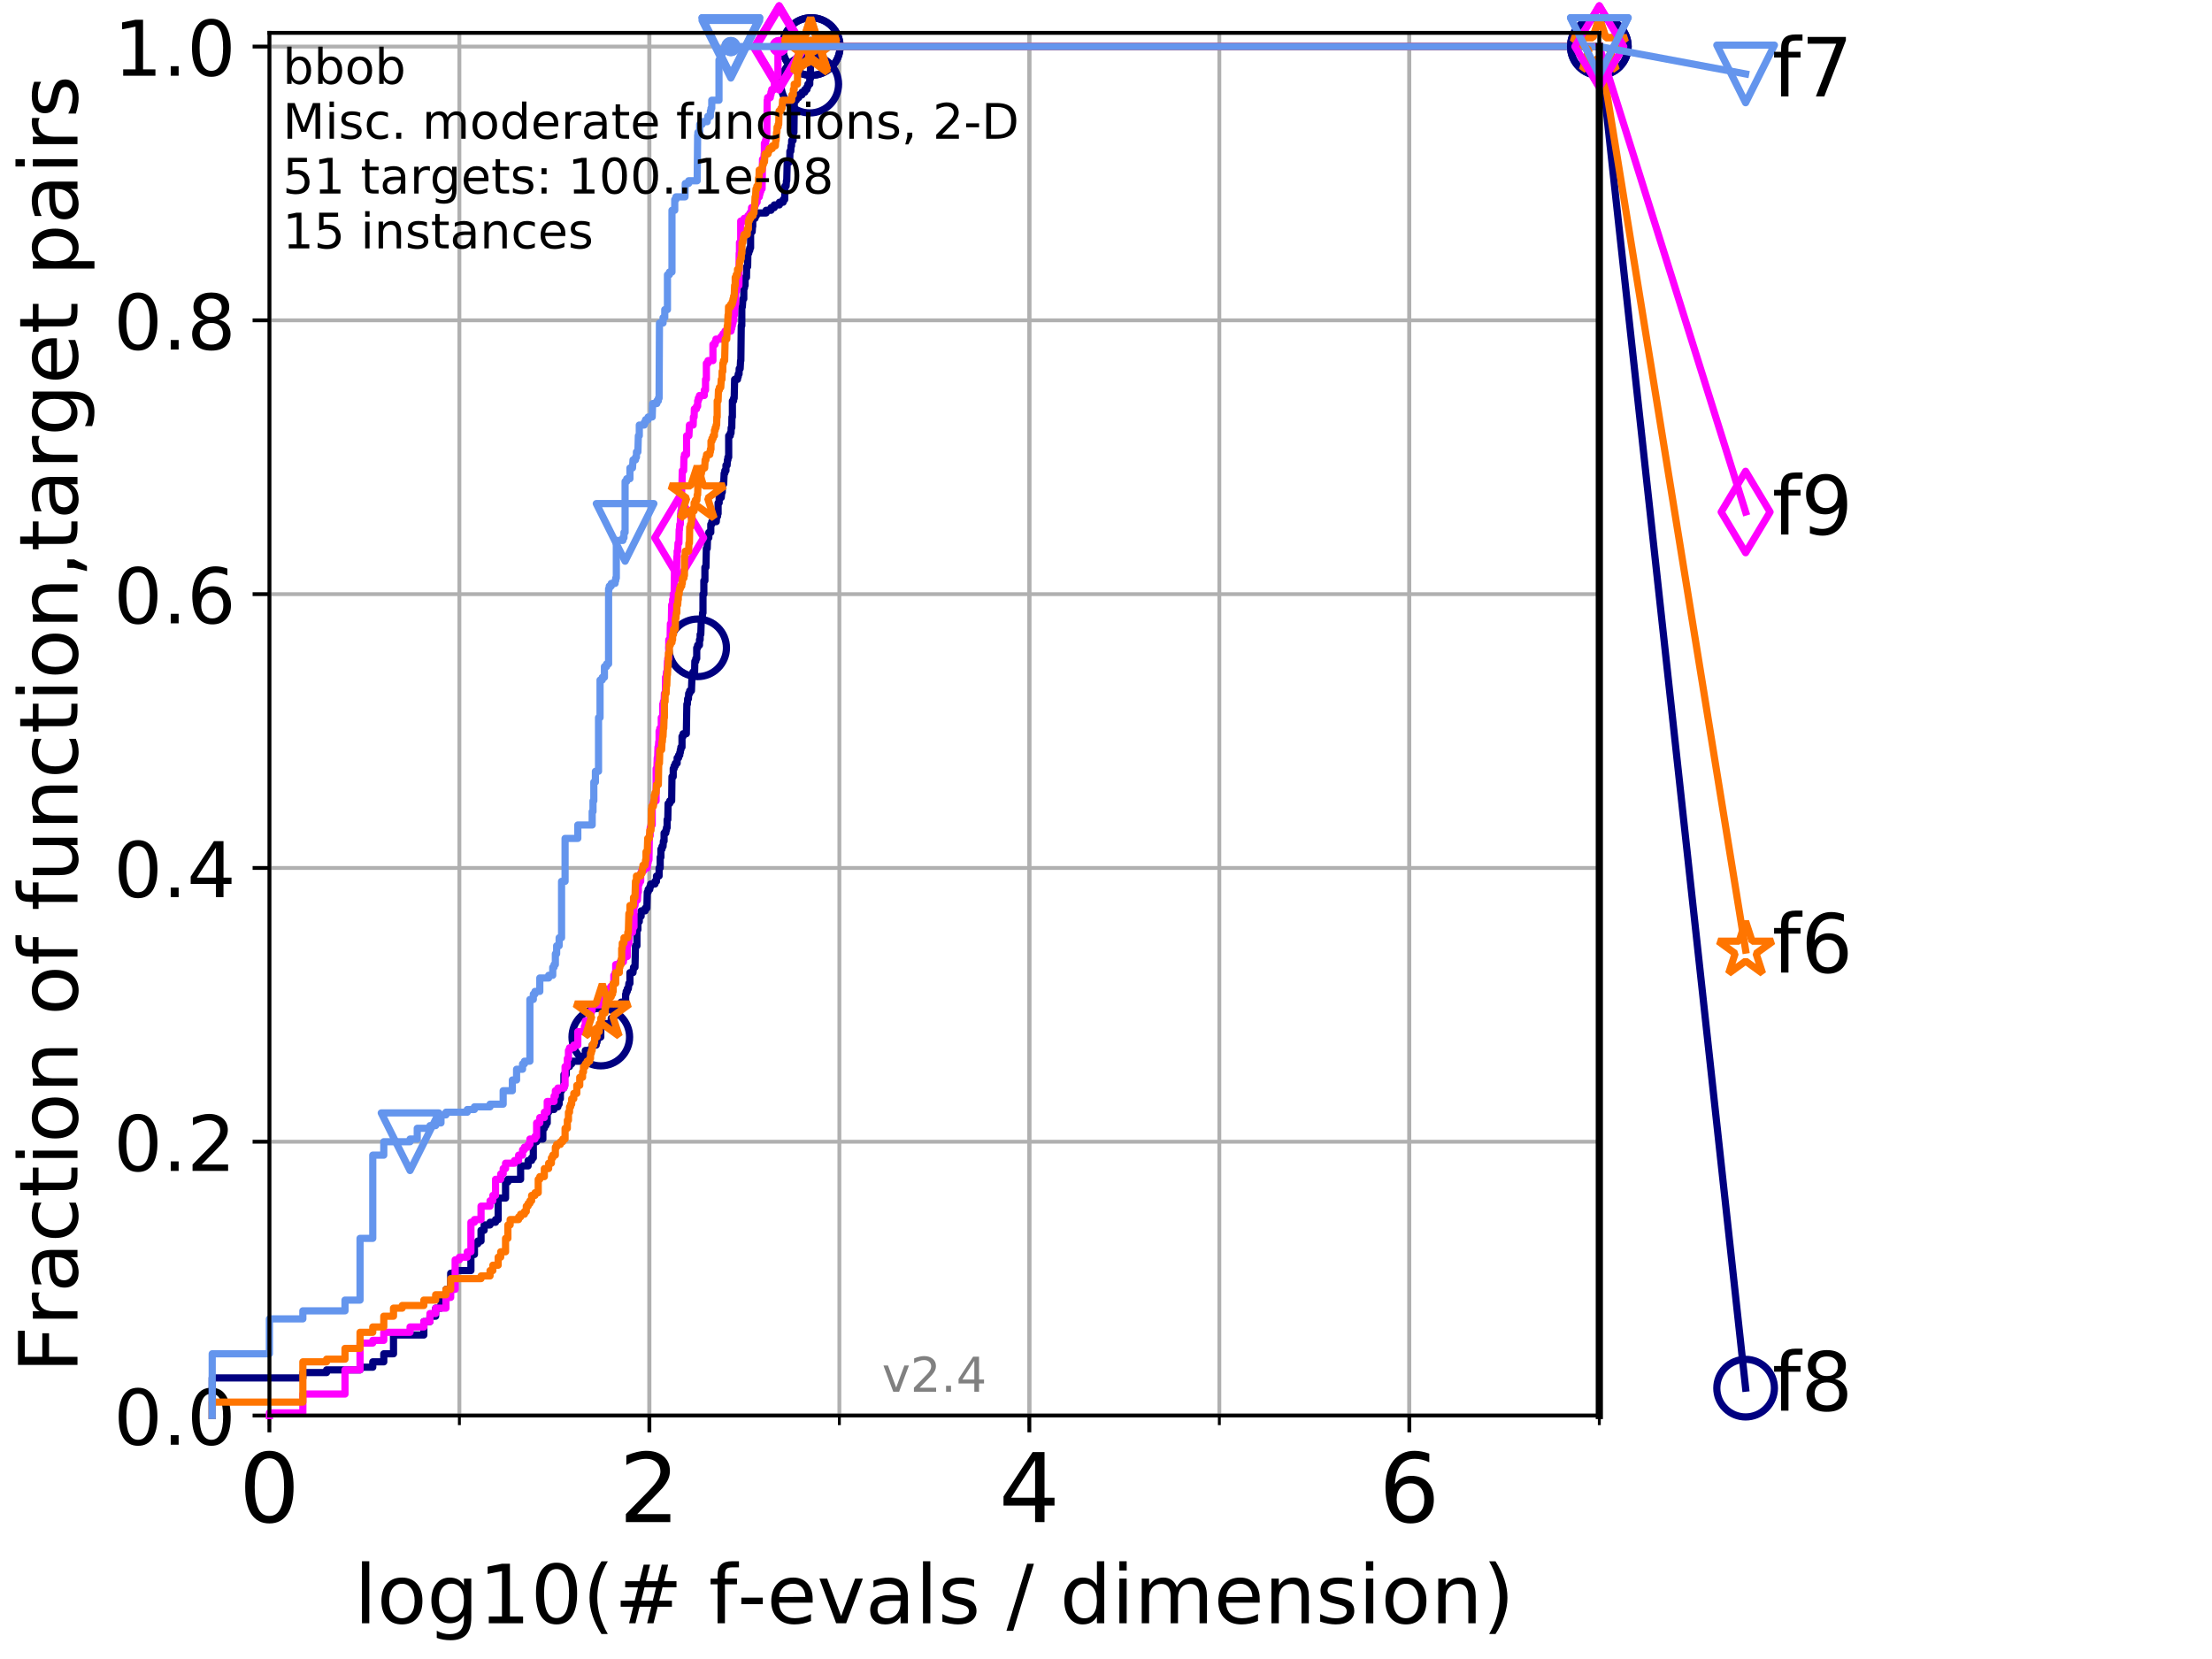 <?xml version="1.0" encoding="utf-8" standalone="no"?>
<!DOCTYPE svg PUBLIC "-//W3C//DTD SVG 1.1//EN"
  "http://www.w3.org/Graphics/SVG/1.1/DTD/svg11.dtd">
<!-- Created with matplotlib (http://matplotlib.org/) -->
<svg height="345.6pt" version="1.1" viewBox="0 0 460.8 345.6" width="460.8pt" xmlns="http://www.w3.org/2000/svg" xmlns:xlink="http://www.w3.org/1999/xlink">
 <defs>
  <style type="text/css">
*{stroke-linecap:butt;stroke-linejoin:round;}
  </style>
 </defs>
 <g id="figure_1">
  <g id="patch_1">
   <path d="M 0 345.6 
L 460.8 345.6 
L 460.8 0 
L 0 0 
z
" style="fill:#ffffff;"/>
  </g>
  <g id="axes_1">
   <g id="patch_2">
    <path d="M 56.12 294.88 
L 333.168 294.88 
L 333.168 6.845 
L 56.12 6.845 
z
" style="fill:#ffffff;"/>
   </g>
   <g id="matplotlib.axis_1">
    <g id="xtick_1">
     <g id="line2d_1">
      <path clip-path="url(#pda3c74b734)" d="M 56.12 294.88 
L 56.12 6.845 
" style="fill:none;stroke:#b0b0b0;stroke-linecap:square;stroke-width:0.8;"/>
     </g>
     <g id="line2d_2">
      <defs>
       <path d="M 0 0 
L 0 3.5 
" id="ma89a1dcd5f" style="stroke:#000000;stroke-width:0.8;"/>
      </defs>
      <g>
       <use style="stroke:#000000;stroke-width:0.8;" x="56.12" xlink:href="#ma89a1dcd5f" y="294.88"/>
      </g>
     </g>
     <g id="text_1">
      <!-- 0 -->
      <defs>
       <path d="M 31.781 66.406 
Q 24.172 66.406 20.328 58.906 
Q 16.5 51.422 16.5 36.375 
Q 16.5 21.391 20.328 13.891 
Q 24.172 6.391 31.781 6.391 
Q 39.453 6.391 43.281 13.891 
Q 47.125 21.391 47.125 36.375 
Q 47.125 51.422 43.281 58.906 
Q 39.453 66.406 31.781 66.406 
z
M 31.781 74.219 
Q 44.047 74.219 50.516 64.516 
Q 56.984 54.828 56.984 36.375 
Q 56.984 17.969 50.516 8.266 
Q 44.047 -1.422 31.781 -1.422 
Q 19.531 -1.422 13.062 8.266 
Q 6.594 17.969 6.594 36.375 
Q 6.594 54.828 13.062 64.516 
Q 19.531 74.219 31.781 74.219 
z
" id="DejaVuSans-30"/>
      </defs>
      <g transform="translate(49.758 317.077)scale(0.2 -0.2)">
       <use xlink:href="#DejaVuSans-30"/>
      </g>
     </g>
    </g>
    <g id="xtick_2">
     <g id="line2d_3">
      <path clip-path="url(#pda3c74b734)" d="M 135.277 294.88 
L 135.277 6.845 
" style="fill:none;stroke:#b0b0b0;stroke-linecap:square;stroke-width:0.8;"/>
     </g>
     <g id="line2d_4">
      <g>
       <use style="stroke:#000000;stroke-width:0.8;" x="135.277" xlink:href="#ma89a1dcd5f" y="294.88"/>
      </g>
     </g>
     <g id="text_2">
      <!-- 2 -->
      <defs>
       <path d="M 19.188 8.297 
L 53.609 8.297 
L 53.609 0 
L 7.328 0 
L 7.328 8.297 
Q 12.938 14.109 22.625 23.891 
Q 32.328 33.688 34.812 36.531 
Q 39.547 41.844 41.422 45.531 
Q 43.312 49.219 43.312 52.781 
Q 43.312 58.594 39.234 62.25 
Q 35.156 65.922 28.609 65.922 
Q 23.969 65.922 18.812 64.312 
Q 13.672 62.703 7.812 59.422 
L 7.812 69.391 
Q 13.766 71.781 18.938 73 
Q 24.125 74.219 28.422 74.219 
Q 39.75 74.219 46.484 68.547 
Q 53.219 62.891 53.219 53.422 
Q 53.219 48.922 51.531 44.891 
Q 49.859 40.875 45.406 35.406 
Q 44.188 33.984 37.641 27.219 
Q 31.109 20.453 19.188 8.297 
z
" id="DejaVuSans-32"/>
      </defs>
      <g transform="translate(128.914 317.077)scale(0.2 -0.2)">
       <use xlink:href="#DejaVuSans-32"/>
      </g>
     </g>
    </g>
    <g id="xtick_3">
     <g id="line2d_5">
      <path clip-path="url(#pda3c74b734)" d="M 214.433 294.88 
L 214.433 6.845 
" style="fill:none;stroke:#b0b0b0;stroke-linecap:square;stroke-width:0.8;"/>
     </g>
     <g id="line2d_6">
      <g>
       <use style="stroke:#000000;stroke-width:0.8;" x="214.433" xlink:href="#ma89a1dcd5f" y="294.88"/>
      </g>
     </g>
     <g id="text_3">
      <!-- 4 -->
      <defs>
       <path d="M 37.797 64.312 
L 12.891 25.391 
L 37.797 25.391 
z
M 35.203 72.906 
L 47.609 72.906 
L 47.609 25.391 
L 58.016 25.391 
L 58.016 17.188 
L 47.609 17.188 
L 47.609 0 
L 37.797 0 
L 37.797 17.188 
L 4.891 17.188 
L 4.891 26.703 
z
" id="DejaVuSans-34"/>
      </defs>
      <g transform="translate(208.071 317.077)scale(0.2 -0.2)">
       <use xlink:href="#DejaVuSans-34"/>
      </g>
     </g>
    </g>
    <g id="xtick_4">
     <g id="line2d_7">
      <path clip-path="url(#pda3c74b734)" d="M 293.59 294.88 
L 293.59 6.845 
" style="fill:none;stroke:#b0b0b0;stroke-linecap:square;stroke-width:0.8;"/>
     </g>
     <g id="line2d_8">
      <g>
       <use style="stroke:#000000;stroke-width:0.8;" x="293.59" xlink:href="#ma89a1dcd5f" y="294.88"/>
      </g>
     </g>
     <g id="text_4">
      <!-- 6 -->
      <defs>
       <path d="M 33.016 40.375 
Q 26.375 40.375 22.484 35.828 
Q 18.609 31.297 18.609 23.391 
Q 18.609 15.531 22.484 10.953 
Q 26.375 6.391 33.016 6.391 
Q 39.656 6.391 43.531 10.953 
Q 47.406 15.531 47.406 23.391 
Q 47.406 31.297 43.531 35.828 
Q 39.656 40.375 33.016 40.375 
z
M 52.594 71.297 
L 52.594 62.312 
Q 48.875 64.062 45.094 64.984 
Q 41.312 65.922 37.594 65.922 
Q 27.828 65.922 22.672 59.328 
Q 17.531 52.734 16.797 39.406 
Q 19.672 43.656 24.016 45.922 
Q 28.375 48.188 33.594 48.188 
Q 44.578 48.188 50.953 41.516 
Q 57.328 34.859 57.328 23.391 
Q 57.328 12.156 50.688 5.359 
Q 44.047 -1.422 33.016 -1.422 
Q 20.359 -1.422 13.672 8.266 
Q 6.984 17.969 6.984 36.375 
Q 6.984 53.656 15.188 63.938 
Q 23.391 74.219 37.203 74.219 
Q 40.922 74.219 44.703 73.484 
Q 48.484 72.75 52.594 71.297 
z
" id="DejaVuSans-36"/>
      </defs>
      <g transform="translate(287.227 317.077)scale(0.2 -0.2)">
       <use xlink:href="#DejaVuSans-36"/>
      </g>
     </g>
    </g>
    <g id="xtick_5">
     <g id="line2d_9">
      <path clip-path="url(#pda3c74b734)" d="M 56.12 294.88 
L 56.12 6.845 
" style="fill:none;stroke:#b0b0b0;stroke-linecap:square;stroke-width:0.8;"/>
     </g>
     <g id="line2d_10">
      <defs>
       <path d="M 0 0 
L 0 2 
" id="m627f607b05" style="stroke:#000000;stroke-width:0.6;"/>
      </defs>
      <g>
       <use style="stroke:#000000;stroke-width:0.6;" x="56.12" xlink:href="#m627f607b05" y="294.88"/>
      </g>
     </g>
    </g>
    <g id="xtick_6">
     <g id="line2d_11">
      <path clip-path="url(#pda3c74b734)" d="M 95.698 294.88 
L 95.698 6.845 
" style="fill:none;stroke:#b0b0b0;stroke-linecap:square;stroke-width:0.8;"/>
     </g>
     <g id="line2d_12">
      <g>
       <use style="stroke:#000000;stroke-width:0.6;" x="95.698" xlink:href="#m627f607b05" y="294.88"/>
      </g>
     </g>
    </g>
    <g id="xtick_7">
     <g id="line2d_13">
      <path clip-path="url(#pda3c74b734)" d="M 135.277 294.88 
L 135.277 6.845 
" style="fill:none;stroke:#b0b0b0;stroke-linecap:square;stroke-width:0.8;"/>
     </g>
     <g id="line2d_14">
      <g>
       <use style="stroke:#000000;stroke-width:0.6;" x="135.277" xlink:href="#m627f607b05" y="294.88"/>
      </g>
     </g>
    </g>
    <g id="xtick_8">
     <g id="line2d_15">
      <path clip-path="url(#pda3c74b734)" d="M 174.855 294.88 
L 174.855 6.845 
" style="fill:none;stroke:#b0b0b0;stroke-linecap:square;stroke-width:0.8;"/>
     </g>
     <g id="line2d_16">
      <g>
       <use style="stroke:#000000;stroke-width:0.6;" x="174.855" xlink:href="#m627f607b05" y="294.88"/>
      </g>
     </g>
    </g>
    <g id="xtick_9">
     <g id="line2d_17">
      <path clip-path="url(#pda3c74b734)" d="M 214.433 294.88 
L 214.433 6.845 
" style="fill:none;stroke:#b0b0b0;stroke-linecap:square;stroke-width:0.8;"/>
     </g>
     <g id="line2d_18">
      <g>
       <use style="stroke:#000000;stroke-width:0.6;" x="214.433" xlink:href="#m627f607b05" y="294.88"/>
      </g>
     </g>
    </g>
    <g id="xtick_10">
     <g id="line2d_19">
      <path clip-path="url(#pda3c74b734)" d="M 254.011 294.88 
L 254.011 6.845 
" style="fill:none;stroke:#b0b0b0;stroke-linecap:square;stroke-width:0.8;"/>
     </g>
     <g id="line2d_20">
      <g>
       <use style="stroke:#000000;stroke-width:0.6;" x="254.011" xlink:href="#m627f607b05" y="294.88"/>
      </g>
     </g>
    </g>
    <g id="xtick_11">
     <g id="line2d_21">
      <path clip-path="url(#pda3c74b734)" d="M 293.59 294.88 
L 293.59 6.845 
" style="fill:none;stroke:#b0b0b0;stroke-linecap:square;stroke-width:0.8;"/>
     </g>
     <g id="line2d_22">
      <g>
       <use style="stroke:#000000;stroke-width:0.6;" x="293.59" xlink:href="#m627f607b05" y="294.88"/>
      </g>
     </g>
    </g>
    <g id="xtick_12">
     <g id="line2d_23">
      <path clip-path="url(#pda3c74b734)" d="M 333.168 294.88 
L 333.168 6.845 
" style="fill:none;stroke:#b0b0b0;stroke-linecap:square;stroke-width:0.8;"/>
     </g>
     <g id="line2d_24">
      <g>
       <use style="stroke:#000000;stroke-width:0.6;" x="333.168" xlink:href="#m627f607b05" y="294.88"/>
      </g>
     </g>
    </g>
    <g id="text_5">
     <!-- log10(# f-evals / dimension) -->
     <defs>
      <path d="M 9.422 75.984 
L 18.406 75.984 
L 18.406 0 
L 9.422 0 
z
" id="DejaVuSans-6c"/>
      <path d="M 30.609 48.391 
Q 23.391 48.391 19.188 42.75 
Q 14.984 37.109 14.984 27.297 
Q 14.984 17.484 19.156 11.844 
Q 23.344 6.203 30.609 6.203 
Q 37.797 6.203 41.984 11.859 
Q 46.188 17.531 46.188 27.297 
Q 46.188 37.016 41.984 42.703 
Q 37.797 48.391 30.609 48.391 
z
M 30.609 56 
Q 42.328 56 49.016 48.375 
Q 55.719 40.766 55.719 27.297 
Q 55.719 13.875 49.016 6.219 
Q 42.328 -1.422 30.609 -1.422 
Q 18.844 -1.422 12.172 6.219 
Q 5.516 13.875 5.516 27.297 
Q 5.516 40.766 12.172 48.375 
Q 18.844 56 30.609 56 
z
" id="DejaVuSans-6f"/>
      <path d="M 45.406 27.984 
Q 45.406 37.75 41.375 43.109 
Q 37.359 48.484 30.078 48.484 
Q 22.859 48.484 18.828 43.109 
Q 14.797 37.75 14.797 27.984 
Q 14.797 18.266 18.828 12.891 
Q 22.859 7.516 30.078 7.516 
Q 37.359 7.516 41.375 12.891 
Q 45.406 18.266 45.406 27.984 
z
M 54.391 6.781 
Q 54.391 -7.172 48.188 -13.984 
Q 42 -20.797 29.203 -20.797 
Q 24.469 -20.797 20.266 -20.094 
Q 16.062 -19.391 12.109 -17.922 
L 12.109 -9.188 
Q 16.062 -11.328 19.922 -12.344 
Q 23.781 -13.375 27.781 -13.375 
Q 36.625 -13.375 41.016 -8.766 
Q 45.406 -4.156 45.406 5.172 
L 45.406 9.625 
Q 42.625 4.781 38.281 2.391 
Q 33.938 0 27.875 0 
Q 17.828 0 11.672 7.656 
Q 5.516 15.328 5.516 27.984 
Q 5.516 40.672 11.672 48.328 
Q 17.828 56 27.875 56 
Q 33.938 56 38.281 53.609 
Q 42.625 51.219 45.406 46.391 
L 45.406 54.688 
L 54.391 54.688 
z
" id="DejaVuSans-67"/>
      <path d="M 12.406 8.297 
L 28.516 8.297 
L 28.516 63.922 
L 10.984 60.406 
L 10.984 69.391 
L 28.422 72.906 
L 38.281 72.906 
L 38.281 8.297 
L 54.391 8.297 
L 54.391 0 
L 12.406 0 
z
" id="DejaVuSans-31"/>
      <path d="M 31 75.875 
Q 24.469 64.656 21.281 53.656 
Q 18.109 42.672 18.109 31.391 
Q 18.109 20.125 21.312 9.062 
Q 24.516 -2 31 -13.188 
L 23.188 -13.188 
Q 15.875 -1.703 12.234 9.375 
Q 8.594 20.453 8.594 31.391 
Q 8.594 42.281 12.203 53.312 
Q 15.828 64.359 23.188 75.875 
z
" id="DejaVuSans-28"/>
      <path d="M 51.125 44 
L 36.922 44 
L 32.812 27.688 
L 47.125 27.688 
z
M 43.797 71.781 
L 38.719 51.516 
L 52.984 51.516 
L 58.109 71.781 
L 65.922 71.781 
L 60.891 51.516 
L 76.125 51.516 
L 76.125 44 
L 58.984 44 
L 54.984 27.688 
L 70.516 27.688 
L 70.516 20.219 
L 53.078 20.219 
L 48 0 
L 40.188 0 
L 45.219 20.219 
L 30.906 20.219 
L 25.875 0 
L 18.016 0 
L 23.094 20.219 
L 7.719 20.219 
L 7.719 27.688 
L 24.906 27.688 
L 29 44 
L 13.281 44 
L 13.281 51.516 
L 30.906 51.516 
L 35.891 71.781 
z
" id="DejaVuSans-23"/>
      <path id="DejaVuSans-20"/>
      <path d="M 37.109 75.984 
L 37.109 68.5 
L 28.516 68.5 
Q 23.688 68.5 21.797 66.547 
Q 19.922 64.594 19.922 59.516 
L 19.922 54.688 
L 34.719 54.688 
L 34.719 47.703 
L 19.922 47.703 
L 19.922 0 
L 10.891 0 
L 10.891 47.703 
L 2.297 47.703 
L 2.297 54.688 
L 10.891 54.688 
L 10.891 58.5 
Q 10.891 67.625 15.141 71.797 
Q 19.391 75.984 28.609 75.984 
z
" id="DejaVuSans-66"/>
      <path d="M 4.891 31.391 
L 31.203 31.391 
L 31.203 23.391 
L 4.891 23.391 
z
" id="DejaVuSans-2d"/>
      <path d="M 56.203 29.594 
L 56.203 25.203 
L 14.891 25.203 
Q 15.484 15.922 20.484 11.062 
Q 25.484 6.203 34.422 6.203 
Q 39.594 6.203 44.453 7.469 
Q 49.312 8.734 54.109 11.281 
L 54.109 2.781 
Q 49.266 0.734 44.188 -0.344 
Q 39.109 -1.422 33.891 -1.422 
Q 20.797 -1.422 13.156 6.188 
Q 5.516 13.812 5.516 26.812 
Q 5.516 40.234 12.766 48.109 
Q 20.016 56 32.328 56 
Q 43.359 56 49.781 48.891 
Q 56.203 41.797 56.203 29.594 
z
M 47.219 32.234 
Q 47.125 39.594 43.094 43.984 
Q 39.062 48.391 32.422 48.391 
Q 24.906 48.391 20.391 44.141 
Q 15.875 39.891 15.188 32.172 
z
" id="DejaVuSans-65"/>
      <path d="M 2.984 54.688 
L 12.5 54.688 
L 29.594 8.797 
L 46.688 54.688 
L 56.203 54.688 
L 35.688 0 
L 23.484 0 
z
" id="DejaVuSans-76"/>
      <path d="M 34.281 27.484 
Q 23.391 27.484 19.188 25 
Q 14.984 22.516 14.984 16.5 
Q 14.984 11.719 18.141 8.906 
Q 21.297 6.109 26.703 6.109 
Q 34.188 6.109 38.703 11.406 
Q 43.219 16.703 43.219 25.484 
L 43.219 27.484 
z
M 52.203 31.203 
L 52.203 0 
L 43.219 0 
L 43.219 8.297 
Q 40.141 3.328 35.547 0.953 
Q 30.953 -1.422 24.312 -1.422 
Q 15.922 -1.422 10.953 3.297 
Q 6 8.016 6 15.922 
Q 6 25.141 12.172 29.828 
Q 18.359 34.516 30.609 34.516 
L 43.219 34.516 
L 43.219 35.406 
Q 43.219 41.609 39.141 45 
Q 35.062 48.391 27.688 48.391 
Q 23 48.391 18.547 47.266 
Q 14.109 46.141 10.016 43.891 
L 10.016 52.203 
Q 14.938 54.109 19.578 55.047 
Q 24.219 56 28.609 56 
Q 40.484 56 46.344 49.844 
Q 52.203 43.703 52.203 31.203 
z
" id="DejaVuSans-61"/>
      <path d="M 44.281 53.078 
L 44.281 44.578 
Q 40.484 46.531 36.375 47.5 
Q 32.281 48.484 27.875 48.484 
Q 21.188 48.484 17.844 46.438 
Q 14.5 44.391 14.5 40.281 
Q 14.5 37.156 16.891 35.375 
Q 19.281 33.594 26.516 31.984 
L 29.594 31.297 
Q 39.156 29.25 43.188 25.516 
Q 47.219 21.781 47.219 15.094 
Q 47.219 7.469 41.188 3.016 
Q 35.156 -1.422 24.609 -1.422 
Q 20.219 -1.422 15.453 -0.562 
Q 10.688 0.297 5.422 2 
L 5.422 11.281 
Q 10.406 8.688 15.234 7.391 
Q 20.062 6.109 24.812 6.109 
Q 31.156 6.109 34.562 8.281 
Q 37.984 10.453 37.984 14.406 
Q 37.984 18.062 35.516 20.016 
Q 33.062 21.969 24.703 23.781 
L 21.578 24.516 
Q 13.234 26.266 9.516 29.906 
Q 5.812 33.547 5.812 39.891 
Q 5.812 47.609 11.281 51.797 
Q 16.75 56 26.812 56 
Q 31.781 56 36.172 55.266 
Q 40.578 54.547 44.281 53.078 
z
" id="DejaVuSans-73"/>
      <path d="M 25.391 72.906 
L 33.688 72.906 
L 8.297 -9.281 
L 0 -9.281 
z
" id="DejaVuSans-2f"/>
      <path d="M 45.406 46.391 
L 45.406 75.984 
L 54.391 75.984 
L 54.391 0 
L 45.406 0 
L 45.406 8.203 
Q 42.578 3.328 38.25 0.953 
Q 33.938 -1.422 27.875 -1.422 
Q 17.969 -1.422 11.734 6.484 
Q 5.516 14.406 5.516 27.297 
Q 5.516 40.188 11.734 48.094 
Q 17.969 56 27.875 56 
Q 33.938 56 38.25 53.625 
Q 42.578 51.266 45.406 46.391 
z
M 14.797 27.297 
Q 14.797 17.391 18.875 11.75 
Q 22.953 6.109 30.078 6.109 
Q 37.203 6.109 41.297 11.75 
Q 45.406 17.391 45.406 27.297 
Q 45.406 37.203 41.297 42.844 
Q 37.203 48.484 30.078 48.484 
Q 22.953 48.484 18.875 42.844 
Q 14.797 37.203 14.797 27.297 
z
" id="DejaVuSans-64"/>
      <path d="M 9.422 54.688 
L 18.406 54.688 
L 18.406 0 
L 9.422 0 
z
M 9.422 75.984 
L 18.406 75.984 
L 18.406 64.594 
L 9.422 64.594 
z
" id="DejaVuSans-69"/>
      <path d="M 52 44.188 
Q 55.375 50.25 60.062 53.125 
Q 64.75 56 71.094 56 
Q 79.641 56 84.281 50.016 
Q 88.922 44.047 88.922 33.016 
L 88.922 0 
L 79.891 0 
L 79.891 32.719 
Q 79.891 40.578 77.094 44.375 
Q 74.312 48.188 68.609 48.188 
Q 61.625 48.188 57.562 43.547 
Q 53.516 38.922 53.516 30.906 
L 53.516 0 
L 44.484 0 
L 44.484 32.719 
Q 44.484 40.625 41.703 44.406 
Q 38.922 48.188 33.109 48.188 
Q 26.219 48.188 22.156 43.531 
Q 18.109 38.875 18.109 30.906 
L 18.109 0 
L 9.078 0 
L 9.078 54.688 
L 18.109 54.688 
L 18.109 46.188 
Q 21.188 51.219 25.484 53.609 
Q 29.781 56 35.688 56 
Q 41.656 56 45.828 52.969 
Q 50 49.953 52 44.188 
z
" id="DejaVuSans-6d"/>
      <path d="M 54.891 33.016 
L 54.891 0 
L 45.906 0 
L 45.906 32.719 
Q 45.906 40.484 42.875 44.328 
Q 39.844 48.188 33.797 48.188 
Q 26.516 48.188 22.312 43.547 
Q 18.109 38.922 18.109 30.906 
L 18.109 0 
L 9.078 0 
L 9.078 54.688 
L 18.109 54.688 
L 18.109 46.188 
Q 21.344 51.125 25.703 53.562 
Q 30.078 56 35.797 56 
Q 45.219 56 50.047 50.172 
Q 54.891 44.344 54.891 33.016 
z
" id="DejaVuSans-6e"/>
      <path d="M 8.016 75.875 
L 15.828 75.875 
Q 23.141 64.359 26.781 53.312 
Q 30.422 42.281 30.422 31.391 
Q 30.422 20.453 26.781 9.375 
Q 23.141 -1.703 15.828 -13.188 
L 8.016 -13.188 
Q 14.5 -2 17.703 9.062 
Q 20.906 20.125 20.906 31.391 
Q 20.906 42.672 17.703 53.656 
Q 14.5 64.656 8.016 75.875 
z
" id="DejaVuSans-29"/>
     </defs>
     <g transform="translate(73.803 338.154)scale(0.17 -0.17)">
      <use xlink:href="#DejaVuSans-6c"/>
      <use x="27.783" xlink:href="#DejaVuSans-6f"/>
      <use x="88.965" xlink:href="#DejaVuSans-67"/>
      <use x="152.441" xlink:href="#DejaVuSans-31"/>
      <use x="216.064" xlink:href="#DejaVuSans-30"/>
      <use x="279.688" xlink:href="#DejaVuSans-28"/>
      <use x="318.701" xlink:href="#DejaVuSans-23"/>
      <use x="402.49" xlink:href="#DejaVuSans-20"/>
      <use x="434.277" xlink:href="#DejaVuSans-66"/>
      <use x="469.404" xlink:href="#DejaVuSans-2d"/>
      <use x="505.488" xlink:href="#DejaVuSans-65"/>
      <use x="567.012" xlink:href="#DejaVuSans-76"/>
      <use x="626.191" xlink:href="#DejaVuSans-61"/>
      <use x="687.471" xlink:href="#DejaVuSans-6c"/>
      <use x="715.254" xlink:href="#DejaVuSans-73"/>
      <use x="767.354" xlink:href="#DejaVuSans-20"/>
      <use x="799.141" xlink:href="#DejaVuSans-2f"/>
      <use x="832.832" xlink:href="#DejaVuSans-20"/>
      <use x="864.619" xlink:href="#DejaVuSans-64"/>
      <use x="928.096" xlink:href="#DejaVuSans-69"/>
      <use x="955.879" xlink:href="#DejaVuSans-6d"/>
      <use x="1053.291" xlink:href="#DejaVuSans-65"/>
      <use x="1114.814" xlink:href="#DejaVuSans-6e"/>
      <use x="1178.193" xlink:href="#DejaVuSans-73"/>
      <use x="1230.293" xlink:href="#DejaVuSans-69"/>
      <use x="1258.076" xlink:href="#DejaVuSans-6f"/>
      <use x="1319.258" xlink:href="#DejaVuSans-6e"/>
      <use x="1382.637" xlink:href="#DejaVuSans-29"/>
     </g>
    </g>
   </g>
   <g id="matplotlib.axis_2">
    <g id="ytick_1">
     <g id="line2d_25">
      <path clip-path="url(#pda3c74b734)" d="M 56.12 294.88 
L 333.168 294.88 
" style="fill:none;stroke:#b0b0b0;stroke-linecap:square;stroke-width:0.8;"/>
     </g>
     <g id="line2d_26">
      <defs>
       <path d="M 0 0 
L -3.5 0 
" id="m2d578a7f64" style="stroke:#000000;stroke-width:0.8;"/>
      </defs>
      <g>
       <use style="stroke:#000000;stroke-width:0.8;" x="56.12" xlink:href="#m2d578a7f64" y="294.88"/>
      </g>
     </g>
     <g id="text_6">
      <!-- 0.0 -->
      <defs>
       <path d="M 10.688 12.406 
L 21 12.406 
L 21 0 
L 10.688 0 
z
" id="DejaVuSans-2e"/>
      </defs>
      <g transform="translate(23.675 300.959)scale(0.16 -0.16)">
       <use xlink:href="#DejaVuSans-30"/>
       <use x="63.623" xlink:href="#DejaVuSans-2e"/>
       <use x="95.41" xlink:href="#DejaVuSans-30"/>
      </g>
     </g>
    </g>
    <g id="ytick_2">
     <g id="line2d_27">
      <path clip-path="url(#pda3c74b734)" d="M 56.12 237.843 
L 333.168 237.843 
" style="fill:none;stroke:#b0b0b0;stroke-linecap:square;stroke-width:0.8;"/>
     </g>
     <g id="line2d_28">
      <g>
       <use style="stroke:#000000;stroke-width:0.8;" x="56.12" xlink:href="#m2d578a7f64" y="237.843"/>
      </g>
     </g>
     <g id="text_7">
      <!-- 0.2 -->
      <g transform="translate(23.675 243.922)scale(0.16 -0.16)">
       <use xlink:href="#DejaVuSans-30"/>
       <use x="63.623" xlink:href="#DejaVuSans-2e"/>
       <use x="95.41" xlink:href="#DejaVuSans-32"/>
      </g>
     </g>
    </g>
    <g id="ytick_3">
     <g id="line2d_29">
      <path clip-path="url(#pda3c74b734)" d="M 56.12 180.807 
L 333.168 180.807 
" style="fill:none;stroke:#b0b0b0;stroke-linecap:square;stroke-width:0.8;"/>
     </g>
     <g id="line2d_30">
      <g>
       <use style="stroke:#000000;stroke-width:0.8;" x="56.12" xlink:href="#m2d578a7f64" y="180.807"/>
      </g>
     </g>
     <g id="text_8">
      <!-- 0.4 -->
      <g transform="translate(23.675 186.886)scale(0.16 -0.16)">
       <use xlink:href="#DejaVuSans-30"/>
       <use x="63.623" xlink:href="#DejaVuSans-2e"/>
       <use x="95.41" xlink:href="#DejaVuSans-34"/>
      </g>
     </g>
    </g>
    <g id="ytick_4">
     <g id="line2d_31">
      <path clip-path="url(#pda3c74b734)" d="M 56.12 123.77 
L 333.168 123.77 
" style="fill:none;stroke:#b0b0b0;stroke-linecap:square;stroke-width:0.8;"/>
     </g>
     <g id="line2d_32">
      <g>
       <use style="stroke:#000000;stroke-width:0.8;" x="56.12" xlink:href="#m2d578a7f64" y="123.77"/>
      </g>
     </g>
     <g id="text_9">
      <!-- 0.6 -->
      <g transform="translate(23.675 129.849)scale(0.16 -0.16)">
       <use xlink:href="#DejaVuSans-30"/>
       <use x="63.623" xlink:href="#DejaVuSans-2e"/>
       <use x="95.41" xlink:href="#DejaVuSans-36"/>
      </g>
     </g>
    </g>
    <g id="ytick_5">
     <g id="line2d_33">
      <path clip-path="url(#pda3c74b734)" d="M 56.12 66.734 
L 333.168 66.734 
" style="fill:none;stroke:#b0b0b0;stroke-linecap:square;stroke-width:0.8;"/>
     </g>
     <g id="line2d_34">
      <g>
       <use style="stroke:#000000;stroke-width:0.8;" x="56.12" xlink:href="#m2d578a7f64" y="66.734"/>
      </g>
     </g>
     <g id="text_10">
      <!-- 0.8 -->
      <defs>
       <path d="M 31.781 34.625 
Q 24.75 34.625 20.719 30.859 
Q 16.703 27.094 16.703 20.516 
Q 16.703 13.922 20.719 10.156 
Q 24.75 6.391 31.781 6.391 
Q 38.812 6.391 42.859 10.172 
Q 46.922 13.969 46.922 20.516 
Q 46.922 27.094 42.891 30.859 
Q 38.875 34.625 31.781 34.625 
z
M 21.922 38.812 
Q 15.578 40.375 12.031 44.719 
Q 8.5 49.078 8.5 55.328 
Q 8.5 64.062 14.719 69.141 
Q 20.953 74.219 31.781 74.219 
Q 42.672 74.219 48.875 69.141 
Q 55.078 64.062 55.078 55.328 
Q 55.078 49.078 51.531 44.719 
Q 48 40.375 41.703 38.812 
Q 48.828 37.156 52.797 32.312 
Q 56.781 27.484 56.781 20.516 
Q 56.781 9.906 50.312 4.234 
Q 43.844 -1.422 31.781 -1.422 
Q 19.734 -1.422 13.25 4.234 
Q 6.781 9.906 6.781 20.516 
Q 6.781 27.484 10.781 32.312 
Q 14.797 37.156 21.922 38.812 
z
M 18.312 54.391 
Q 18.312 48.734 21.844 45.562 
Q 25.391 42.391 31.781 42.391 
Q 38.141 42.391 41.719 45.562 
Q 45.312 48.734 45.312 54.391 
Q 45.312 60.062 41.719 63.234 
Q 38.141 66.406 31.781 66.406 
Q 25.391 66.406 21.844 63.234 
Q 18.312 60.062 18.312 54.391 
z
" id="DejaVuSans-38"/>
      </defs>
      <g transform="translate(23.675 72.812)scale(0.16 -0.16)">
       <use xlink:href="#DejaVuSans-30"/>
       <use x="63.623" xlink:href="#DejaVuSans-2e"/>
       <use x="95.41" xlink:href="#DejaVuSans-38"/>
      </g>
     </g>
    </g>
    <g id="ytick_6">
     <g id="line2d_35">
      <path clip-path="url(#pda3c74b734)" d="M 56.12 9.697 
L 333.168 9.697 
" style="fill:none;stroke:#b0b0b0;stroke-linecap:square;stroke-width:0.8;"/>
     </g>
     <g id="line2d_36">
      <g>
       <use style="stroke:#000000;stroke-width:0.8;" x="56.12" xlink:href="#m2d578a7f64" y="9.697"/>
      </g>
     </g>
     <g id="text_11">
      <!-- 1.0 -->
      <g transform="translate(23.675 15.776)scale(0.16 -0.16)">
       <use xlink:href="#DejaVuSans-31"/>
       <use x="63.623" xlink:href="#DejaVuSans-2e"/>
       <use x="95.41" xlink:href="#DejaVuSans-30"/>
      </g>
     </g>
    </g>
    <g id="text_12">
     <!-- Fraction of function,target pairs -->
     <defs>
      <path d="M 9.812 72.906 
L 51.703 72.906 
L 51.703 64.594 
L 19.672 64.594 
L 19.672 43.109 
L 48.578 43.109 
L 48.578 34.812 
L 19.672 34.812 
L 19.672 0 
L 9.812 0 
z
" id="DejaVuSans-46"/>
      <path d="M 41.109 46.297 
Q 39.594 47.172 37.812 47.578 
Q 36.031 48 33.891 48 
Q 26.266 48 22.188 43.047 
Q 18.109 38.094 18.109 28.812 
L 18.109 0 
L 9.078 0 
L 9.078 54.688 
L 18.109 54.688 
L 18.109 46.188 
Q 20.953 51.172 25.484 53.578 
Q 30.031 56 36.531 56 
Q 37.453 56 38.578 55.875 
Q 39.703 55.766 41.062 55.516 
z
" id="DejaVuSans-72"/>
      <path d="M 48.781 52.594 
L 48.781 44.188 
Q 44.969 46.297 41.141 47.344 
Q 37.312 48.391 33.406 48.391 
Q 24.656 48.391 19.812 42.844 
Q 14.984 37.312 14.984 27.297 
Q 14.984 17.281 19.812 11.734 
Q 24.656 6.203 33.406 6.203 
Q 37.312 6.203 41.141 7.25 
Q 44.969 8.297 48.781 10.406 
L 48.781 2.094 
Q 45.016 0.344 40.984 -0.531 
Q 36.969 -1.422 32.422 -1.422 
Q 20.062 -1.422 12.781 6.344 
Q 5.516 14.109 5.516 27.297 
Q 5.516 40.672 12.859 48.328 
Q 20.219 56 33.016 56 
Q 37.156 56 41.109 55.141 
Q 45.062 54.297 48.781 52.594 
z
" id="DejaVuSans-63"/>
      <path d="M 18.312 70.219 
L 18.312 54.688 
L 36.812 54.688 
L 36.812 47.703 
L 18.312 47.703 
L 18.312 18.016 
Q 18.312 11.328 20.141 9.422 
Q 21.969 7.516 27.594 7.516 
L 36.812 7.516 
L 36.812 0 
L 27.594 0 
Q 17.188 0 13.234 3.875 
Q 9.281 7.766 9.281 18.016 
L 9.281 47.703 
L 2.688 47.703 
L 2.688 54.688 
L 9.281 54.688 
L 9.281 70.219 
z
" id="DejaVuSans-74"/>
      <path d="M 8.5 21.578 
L 8.5 54.688 
L 17.484 54.688 
L 17.484 21.922 
Q 17.484 14.156 20.5 10.266 
Q 23.531 6.391 29.594 6.391 
Q 36.859 6.391 41.078 11.031 
Q 45.312 15.672 45.312 23.688 
L 45.312 54.688 
L 54.297 54.688 
L 54.297 0 
L 45.312 0 
L 45.312 8.406 
Q 42.047 3.422 37.719 1 
Q 33.406 -1.422 27.688 -1.422 
Q 18.266 -1.422 13.375 4.438 
Q 8.5 10.297 8.5 21.578 
z
M 31.109 56 
z
" id="DejaVuSans-75"/>
      <path d="M 11.719 12.406 
L 22.016 12.406 
L 22.016 4 
L 14.016 -11.625 
L 7.719 -11.625 
L 11.719 4 
z
" id="DejaVuSans-2c"/>
      <path d="M 18.109 8.203 
L 18.109 -20.797 
L 9.078 -20.797 
L 9.078 54.688 
L 18.109 54.688 
L 18.109 46.391 
Q 20.953 51.266 25.266 53.625 
Q 29.594 56 35.594 56 
Q 45.562 56 51.781 48.094 
Q 58.016 40.188 58.016 27.297 
Q 58.016 14.406 51.781 6.484 
Q 45.562 -1.422 35.594 -1.422 
Q 29.594 -1.422 25.266 0.953 
Q 20.953 3.328 18.109 8.203 
z
M 48.688 27.297 
Q 48.688 37.203 44.609 42.844 
Q 40.531 48.484 33.406 48.484 
Q 26.266 48.484 22.188 42.844 
Q 18.109 37.203 18.109 27.297 
Q 18.109 17.391 22.188 11.75 
Q 26.266 6.109 33.406 6.109 
Q 40.531 6.109 44.609 11.75 
Q 48.688 17.391 48.688 27.297 
z
" id="DejaVuSans-70"/>
     </defs>
     <g transform="translate(16.14 286.002)rotate(-90)scale(0.17 -0.17)">
      <use xlink:href="#DejaVuSans-46"/>
      <use x="57.41" xlink:href="#DejaVuSans-72"/>
      <use x="98.523" xlink:href="#DejaVuSans-61"/>
      <use x="159.803" xlink:href="#DejaVuSans-63"/>
      <use x="214.783" xlink:href="#DejaVuSans-74"/>
      <use x="253.992" xlink:href="#DejaVuSans-69"/>
      <use x="281.775" xlink:href="#DejaVuSans-6f"/>
      <use x="342.957" xlink:href="#DejaVuSans-6e"/>
      <use x="406.336" xlink:href="#DejaVuSans-20"/>
      <use x="438.123" xlink:href="#DejaVuSans-6f"/>
      <use x="499.305" xlink:href="#DejaVuSans-66"/>
      <use x="534.51" xlink:href="#DejaVuSans-20"/>
      <use x="566.297" xlink:href="#DejaVuSans-66"/>
      <use x="601.502" xlink:href="#DejaVuSans-75"/>
      <use x="664.881" xlink:href="#DejaVuSans-6e"/>
      <use x="728.26" xlink:href="#DejaVuSans-63"/>
      <use x="783.24" xlink:href="#DejaVuSans-74"/>
      <use x="822.449" xlink:href="#DejaVuSans-69"/>
      <use x="850.232" xlink:href="#DejaVuSans-6f"/>
      <use x="911.414" xlink:href="#DejaVuSans-6e"/>
      <use x="974.793" xlink:href="#DejaVuSans-2c"/>
      <use x="1006.58" xlink:href="#DejaVuSans-74"/>
      <use x="1045.789" xlink:href="#DejaVuSans-61"/>
      <use x="1107.068" xlink:href="#DejaVuSans-72"/>
      <use x="1148.166" xlink:href="#DejaVuSans-67"/>
      <use x="1211.643" xlink:href="#DejaVuSans-65"/>
      <use x="1273.166" xlink:href="#DejaVuSans-74"/>
      <use x="1312.375" xlink:href="#DejaVuSans-20"/>
      <use x="1344.162" xlink:href="#DejaVuSans-70"/>
      <use x="1407.639" xlink:href="#DejaVuSans-61"/>
      <use x="1468.918" xlink:href="#DejaVuSans-69"/>
      <use x="1496.701" xlink:href="#DejaVuSans-72"/>
      <use x="1537.814" xlink:href="#DejaVuSans-73"/>
     </g>
    </g>
   </g>
   <g id="line2d_37">
    <defs>
     <path d="M 0 1.5 
C 0.398 1.5 0.779 1.342 1.061 1.061 
C 1.342 0.779 1.5 0.398 1.5 0 
C 1.5 -0.398 1.342 -0.779 1.061 -1.061 
C 0.779 -1.342 0.398 -1.5 0 -1.5 
C -0.398 -1.5 -0.779 -1.342 -1.061 -1.061 
C -1.342 -0.779 -1.5 -0.398 -1.5 0 
C -1.5 0.398 -1.342 0.779 -1.061 1.061 
C -0.779 1.342 -0.398 1.5 0 1.5 
z
" id="m106417abef" style="stroke:#000080;"/>
    </defs>
    <g>
     <use style="fill:#000080;stroke:#000080;" x="169.004" xlink:href="#m106417abef" y="9.697"/>
     <use style="fill:#000080;stroke:#000080;" x="169.004" xlink:href="#m106417abef" y="9.697"/>
    </g>
   </g>
   <g id="line2d_38">
    <path d="M 44.206 294.88 
L 44.206 287.051 
L 63.089 287.051 
L 63.089 285.933 
L 68.034 285.933 
L 68.034 285.374 
L 75.004 285.374 
L 75.004 284.815 
L 77.653 284.815 
L 77.653 283.696 
L 79.949 283.696 
L 79.949 282.019 
L 81.973 282.019 
L 81.973 278.105 
L 88.294 278.105 
L 88.294 275.309 
L 89.568 275.309 
L 89.568 274.19 
L 90.753 274.19 
L 90.753 272.513 
L 91.863 272.513 
L 91.863 270.835 
L 92.905 270.835 
L 92.905 268.598 
L 93.887 268.598 
L 93.887 265.243 
L 94.817 265.243 
L 94.817 264.684 
L 98.101 264.684 
L 98.101 261.329 
L 98.832 261.329 
L 98.832 259.092 
L 99.534 259.092 
L 99.534 258.533 
L 100.208 258.533 
L 100.208 256.296 
L 100.857 256.296 
L 100.857 255.178 
L 102.085 255.178 
L 102.085 254.619 
L 103.231 254.619 
L 103.231 254.06 
L 103.777 254.06 
L 103.777 249.586 
L 105.317 249.586 
L 105.317 246.231 
L 105.802 246.231 
L 105.802 245.672 
L 108.451 245.672 
L 108.451 242.876 
L 110.015 242.876 
L 110.015 241.758 
L 110.746 241.758 
L 110.746 241.199 
L 111.101 241.199 
L 111.101 237.843 
L 111.788 237.843 
L 111.788 237.284 
L 113.086 237.284 
L 113.086 235.048 
L 113.396 235.048 
L 113.396 234.488 
L 113.7 234.488 
L 113.7 233.929 
L 113.999 233.929 
L 113.999 231.692 
L 114.293 231.692 
L 114.293 231.133 
L 115.421 231.133 
L 115.421 230.574 
L 116.22 230.574 
L 116.22 230.015 
L 116.479 230.015 
L 116.479 228.896 
L 116.733 228.896 
L 116.733 227.219 
L 116.984 227.219 
L 116.984 226.66 
L 117.475 226.66 
L 117.475 223.864 
L 117.953 223.864 
L 117.953 222.186 
L 118.645 222.186 
L 118.645 221.627 
L 119.092 221.627 
L 119.092 221.068 
L 121.165 221.068 
L 121.165 220.509 
L 121.551 220.509 
L 121.551 219.95 
L 121.929 219.95 
L 121.929 218.831 
L 123.19 218.831 
L 123.19 218.272 
L 123.362 218.272 
L 123.362 217.713 
L 124.201 217.713 
L 124.201 217.154 
L 124.364 217.154 
L 124.364 216.594 
L 124.525 216.594 
L 124.525 216.035 
L 125.156 216.035 
L 125.156 213.239 
L 127.335 213.239 
L 127.335 212.121 
L 127.872 212.121 
L 127.872 211.562 
L 128.004 211.562 
L 128.004 211.003 
L 128.264 211.003 
L 128.264 210.443 
L 128.648 210.443 
L 128.648 209.884 
L 129.023 209.884 
L 129.023 209.325 
L 129.39 209.325 
L 129.39 208.766 
L 130.332 208.766 
L 130.332 207.088 
L 130.446 207.088 
L 130.446 206.529 
L 130.672 206.529 
L 130.672 205.97 
L 130.895 205.97 
L 131.006 204.852 
L 131.225 204.852 
L 131.225 202.615 
L 131.865 202.615 
L 131.97 201.497 
L 132.28 201.497 
L 132.382 197.023 
L 132.684 197.023 
L 132.684 193.668 
L 132.883 193.668 
L 132.883 191.99 
L 133.177 191.99 
L 133.177 190.872 
L 133.561 190.872 
L 133.561 189.754 
L 134.395 189.754 
L 134.395 189.195 
L 134.753 189.195 
L 134.841 185.839 
L 135.017 185.839 
L 135.017 185.28 
L 135.362 185.28 
L 135.362 184.721 
L 135.532 184.721 
L 135.532 184.162 
L 136.44 184.162 
L 136.44 183.603 
L 136.758 183.603 
L 136.758 182.484 
L 137.301 182.484 
L 137.301 180.807 
L 137.529 180.807 
L 137.529 178.57 
L 137.679 178.57 
L 137.679 176.893 
L 137.902 176.893 
L 137.902 176.333 
L 138.122 176.333 
L 138.194 175.215 
L 138.339 175.215 
L 138.339 173.537 
L 138.695 173.537 
L 138.695 172.978 
L 138.835 172.978 
L 138.835 172.419 
L 138.974 172.419 
L 138.974 170.742 
L 139.112 170.742 
L 139.181 167.386 
L 139.52 167.386 
L 139.52 166.827 
L 139.918 166.827 
L 139.983 161.795 
L 140.243 161.795 
L 140.243 160.117 
L 140.435 160.117 
L 140.435 159.558 
L 140.688 159.558 
L 140.688 158.999 
L 141.06 158.999 
L 141.06 157.88 
L 141.364 157.88 
L 141.364 157.321 
L 141.604 157.321 
L 141.604 156.762 
L 141.722 156.762 
L 141.722 156.203 
L 141.84 156.203 
L 141.84 155.644 
L 142.073 155.644 
L 142.073 153.407 
L 142.303 153.407 
L 142.303 152.848 
L 142.975 152.848 
L 143.085 146.697 
L 143.193 146.697 
L 143.248 145.578 
L 143.409 145.578 
L 143.462 144.46 
L 143.675 144.46 
L 143.675 143.901 
L 144.04 143.901 
L 144.143 141.105 
L 144.194 141.105 
L 144.194 140.546 
L 144.347 140.546 
L 144.347 139.987 
L 144.698 139.987 
L 144.748 137.75 
L 144.945 137.75 
L 144.945 137.191 
L 145.139 137.191 
L 145.139 134.954 
L 145.332 134.954 
L 145.332 134.395 
L 145.711 134.395 
L 145.711 133.276 
L 145.851 133.276 
L 145.851 132.158 
L 145.99 132.158 
L 146.081 129.362 
L 146.127 129.362 
L 146.127 128.803 
L 146.309 128.803 
L 146.354 127.685 
L 146.444 127.685 
L 146.444 123.77 
L 146.623 123.77 
L 146.623 120.974 
L 146.844 120.974 
L 146.844 118.178 
L 147.061 118.178 
L 147.148 114.264 
L 147.319 114.264 
L 147.404 112.027 
L 147.657 112.027 
L 147.657 110.909 
L 148.07 110.909 
L 148.07 109.231 
L 148.273 109.231 
L 148.273 108.672 
L 149.215 108.672 
L 149.292 107.554 
L 149.481 107.554 
L 149.481 106.995 
L 149.593 106.995 
L 149.593 104.758 
L 149.816 104.758 
L 149.816 103.64 
L 150.253 103.64 
L 150.36 102.521 
L 150.467 102.521 
L 150.467 100.844 
L 150.749 100.844 
L 150.854 98.607 
L 150.992 98.607 
L 150.992 98.048 
L 151.231 98.048 
L 151.231 96.929 
L 151.468 96.929 
L 151.534 95.811 
L 151.634 95.811 
L 151.634 95.252 
L 151.799 95.252 
L 151.799 90.778 
L 152.125 90.778 
L 152.125 90.219 
L 152.285 90.219 
L 152.317 89.101 
L 152.444 89.101 
L 152.476 86.864 
L 152.571 86.864 
L 152.571 83.509 
L 152.82 83.509 
L 152.82 82.95 
L 152.944 82.95 
L 153.036 79.036 
L 153.637 79.036 
L 153.637 78.476 
L 153.784 78.476 
L 153.784 77.917 
L 153.958 77.917 
L 153.987 76.799 
L 154.189 76.799 
L 154.274 75.121 
L 154.331 75.121 
L 154.416 67.852 
L 154.529 67.852 
L 154.529 63.938 
L 154.64 63.938 
L 154.752 62.26 
L 154.944 62.26 
L 154.944 60.023 
L 155.081 60.023 
L 155.081 59.464 
L 155.216 59.464 
L 155.216 57.787 
L 155.51 57.787 
L 155.536 55.55 
L 155.746 55.55 
L 155.798 52.754 
L 155.98 52.754 
L 155.98 52.195 
L 156.185 52.195 
L 156.185 51.636 
L 156.362 51.636 
L 156.362 48.281 
L 156.687 48.281 
L 156.761 47.162 
L 156.81 47.162 
L 156.81 45.485 
L 157.294 45.485 
L 157.294 44.926 
L 157.578 44.926 
L 157.578 44.366 
L 159.592 44.366 
L 159.592 43.807 
L 160.626 43.807 
L 160.626 43.248 
L 161.301 43.248 
L 161.301 42.689 
L 162.364 42.689 
L 162.364 42.13 
L 163.146 42.13 
L 163.146 41.57 
L 163.465 41.57 
L 163.515 38.775 
L 163.763 38.775 
L 163.828 37.656 
L 163.893 37.656 
L 163.991 33.742 
L 164.516 33.742 
L 164.548 31.505 
L 164.734 31.505 
L 164.781 30.387 
L 164.889 30.387 
L 164.919 29.268 
L 165.208 29.268 
L 165.223 27.591 
L 165.388 27.591 
L 165.477 20.881 
L 165.887 20.881 
L 165.887 20.322 
L 166.401 20.322 
L 166.401 19.762 
L 167.063 19.762 
L 167.063 19.203 
L 167.661 19.203 
L 167.661 18.644 
L 168.099 18.644 
L 168.099 18.085 
L 168.302 18.085 
L 168.302 17.526 
L 168.687 17.526 
L 168.687 16.407 
L 168.822 16.407 
L 168.846 12.493 
L 168.992 12.493 
L 169.004 9.697 
L 333.168 9.697 
L 333.168 9.697 
" style="fill:none;stroke:#000080;stroke-linecap:square;stroke-width:1.5;"/>
   </g>
   <g id="line2d_39">
    <defs>
     <path d="M 0 6 
C 1.591 6 3.117 5.368 4.243 4.243 
C 5.368 3.117 6 1.591 6 0 
C 6 -1.591 5.368 -3.117 4.243 -4.243 
C 3.117 -5.368 1.591 -6 0 -6 
C -1.591 -6 -3.117 -5.368 -4.243 -4.243 
C -5.368 -3.117 -6 -1.591 -6 0 
C -6 1.591 -5.368 3.117 -4.243 4.243 
C -3.117 5.368 -1.591 6 0 6 
z
" id="mad666a8b5c" style="stroke:#000080;stroke-width:1.5;"/>
    </defs>
    <g>
     <use style="fill-opacity:0;stroke:#000080;stroke-width:1.5;" x="125.156" xlink:href="#mad666a8b5c" y="216.035"/>
     <use style="fill-opacity:0;stroke:#000080;stroke-width:1.5;" x="145.332" xlink:href="#mad666a8b5c" y="134.954"/>
     <use style="fill-opacity:0;stroke:#000080;stroke-width:1.5;" x="168.687" xlink:href="#mad666a8b5c" y="17.526"/>
     <use style="fill-opacity:0;stroke:#000080;stroke-width:1.5;" x="169.004" xlink:href="#mad666a8b5c" y="9.697"/>
     <use style="fill-opacity:0;stroke:#000080;stroke-width:1.5;" x="169.004" xlink:href="#mad666a8b5c" y="9.697"/>
     <use style="fill-opacity:0;stroke:#000080;stroke-width:1.5;" x="333.168" xlink:href="#mad666a8b5c" y="9.697"/>
    </g>
   </g>
   <g id="line2d_40">
    <path style="fill:none;stroke:#000080;stroke-linecap:square;stroke-width:1.5;"/>
    <g/>
   </g>
   <g id="line2d_41">
    <defs>
     <path d="M 0 1.5 
C 0.398 1.5 0.779 1.342 1.061 1.061 
C 1.342 0.779 1.5 0.398 1.5 0 
C 1.5 -0.398 1.342 -0.779 1.061 -1.061 
C 0.779 -1.342 0.398 -1.5 0 -1.5 
C -0.398 -1.5 -0.779 -1.342 -1.061 -1.061 
C -1.342 -0.779 -1.5 -0.398 -1.5 0 
C -1.5 0.398 -1.342 0.779 -1.061 1.061 
C -0.779 1.342 -0.398 1.5 0 1.5 
z
" id="m77cc7f28d2" style="stroke:#ff00ff;"/>
    </defs>
    <g>
     <use style="fill:#ff00ff;stroke:#ff00ff;" x="162.31" xlink:href="#m77cc7f28d2" y="9.697"/>
     <use style="fill:#ff00ff;stroke:#ff00ff;" x="162.31" xlink:href="#m77cc7f28d2" y="9.697"/>
    </g>
   </g>
   <g id="line2d_42">
    <path d="M 56.12 294.88 
L 56.12 294.321 
L 63.089 294.321 
L 63.089 290.407 
L 71.87 290.407 
L 71.87 285.374 
L 75.004 285.374 
L 75.004 279.782 
L 77.653 279.782 
L 77.653 279.223 
L 79.949 279.223 
L 79.949 277.545 
L 85.422 277.545 
L 85.422 276.427 
L 88.294 276.427 
L 88.294 275.309 
L 89.568 275.309 
L 89.568 273.631 
L 90.753 273.631 
L 90.753 272.513 
L 92.905 272.513 
L 92.905 270.276 
L 93.887 270.276 
L 93.887 268.598 
L 94.817 268.598 
L 94.817 262.447 
L 95.698 262.447 
L 95.698 261.888 
L 97.337 261.888 
L 97.337 260.77 
L 98.101 260.77 
L 98.101 254.619 
L 98.832 254.619 
L 98.832 254.06 
L 100.208 254.06 
L 100.208 251.264 
L 102.085 251.264 
L 102.085 250.145 
L 102.668 250.145 
L 102.668 249.027 
L 103.231 249.027 
L 103.231 245.672 
L 104.306 245.672 
L 104.306 244.554 
L 104.819 244.554 
L 104.819 243.435 
L 105.317 243.435 
L 105.317 242.317 
L 107.177 242.317 
L 107.177 241.758 
L 108.037 241.758 
L 108.037 240.639 
L 108.856 240.639 
L 108.856 239.521 
L 109.251 239.521 
L 109.251 238.962 
L 110.015 238.962 
L 110.015 238.403 
L 110.385 238.403 
L 110.385 237.284 
L 111.448 237.284 
L 111.448 236.725 
L 111.788 236.725 
L 111.788 233.929 
L 112.45 233.929 
L 112.45 232.811 
L 113.396 232.811 
L 113.396 231.692 
L 113.999 231.692 
L 113.999 229.456 
L 115.421 229.456 
L 115.421 228.337 
L 115.691 228.337 
L 115.691 227.219 
L 116.22 227.219 
L 116.22 226.66 
L 117.475 226.66 
L 117.475 226.101 
L 117.716 226.101 
L 117.716 222.186 
L 118.187 222.186 
L 118.187 220.509 
L 118.417 220.509 
L 118.417 218.831 
L 118.645 218.831 
L 118.645 218.272 
L 119.527 218.272 
L 119.527 217.713 
L 120.365 217.713 
L 120.365 214.917 
L 121.741 214.917 
L 121.741 213.799 
L 121.929 213.799 
L 121.929 212.68 
L 122.839 212.68 
L 122.839 212.121 
L 123.015 212.121 
L 123.015 211.003 
L 123.19 211.003 
L 123.19 210.443 
L 123.362 210.443 
L 123.362 209.325 
L 125.31 209.325 
L 125.31 207.648 
L 125.913 207.648 
L 125.913 207.088 
L 126.061 207.088 
L 126.061 206.529 
L 126.78 206.529 
L 126.78 205.97 
L 127.335 205.97 
L 127.335 205.411 
L 127.739 205.411 
L 127.739 204.852 
L 127.872 204.852 
L 127.872 203.174 
L 128.134 203.174 
L 128.134 202.615 
L 128.264 202.615 
L 128.264 200.937 
L 129.146 200.937 
L 129.146 200.378 
L 129.867 200.378 
L 129.867 199.819 
L 129.984 199.819 
L 129.984 199.26 
L 130.672 199.26 
L 130.672 197.023 
L 130.784 197.023 
L 130.784 196.464 
L 131.006 196.464 
L 131.116 194.227 
L 131.76 194.227 
L 131.865 193.109 
L 132.074 193.109 
L 132.074 188.635 
L 132.28 188.635 
L 132.382 187.517 
L 132.784 187.517 
L 132.883 185.839 
L 132.981 185.839 
L 132.981 184.162 
L 133.177 184.162 
L 133.177 183.603 
L 133.466 183.603 
L 133.466 181.925 
L 133.655 181.925 
L 133.655 181.366 
L 134.121 181.366 
L 134.121 180.807 
L 134.841 180.807 
L 134.929 179.688 
L 135.017 179.688 
L 135.017 179.129 
L 135.19 179.129 
L 135.277 174.097 
L 135.448 174.097 
L 135.448 172.419 
L 135.617 172.419 
L 135.617 171.86 
L 135.868 171.86 
L 135.868 167.946 
L 136.033 167.946 
L 136.033 167.386 
L 136.197 167.386 
L 136.197 166.827 
L 136.679 166.827 
L 136.679 160.117 
L 136.837 160.117 
L 136.915 157.88 
L 136.993 157.88 
L 137.07 155.644 
L 137.148 155.644 
L 137.225 154.525 
L 137.301 154.525 
L 137.301 152.289 
L 137.453 152.289 
L 137.453 151.729 
L 137.753 151.729 
L 137.753 149.493 
L 138.049 149.493 
L 138.049 146.697 
L 138.194 146.697 
L 138.194 146.138 
L 138.339 146.138 
L 138.41 144.46 
L 138.624 144.46 
L 138.624 141.105 
L 138.765 141.105 
L 138.835 139.987 
L 138.974 139.987 
L 139.043 137.75 
L 139.112 137.75 
L 139.112 137.191 
L 139.317 137.191 
L 139.317 133.276 
L 139.587 133.276 
L 139.654 129.921 
L 139.852 129.921 
L 139.918 126.007 
L 140.114 126.007 
L 140.114 124.889 
L 140.243 124.889 
L 140.243 123.77 
L 140.435 123.77 
L 140.499 119.297 
L 140.937 119.297 
L 140.999 115.942 
L 141.06 115.942 
L 141.06 114.823 
L 141.182 114.823 
L 141.243 113.146 
L 141.425 113.146 
L 141.485 110.35 
L 141.544 110.35 
L 141.604 109.231 
L 141.722 109.231 
L 141.781 106.995 
L 141.84 106.995 
L 141.84 106.436 
L 141.957 106.436 
L 142.015 100.844 
L 142.073 100.844 
L 142.131 98.048 
L 142.417 98.048 
L 142.474 95.252 
L 142.586 95.252 
L 142.586 94.693 
L 143.03 94.693 
L 143.03 90.778 
L 143.516 90.778 
L 143.622 88.542 
L 144.397 88.542 
L 144.448 86.864 
L 144.598 86.864 
L 144.648 85.187 
L 145.091 85.187 
L 145.091 84.627 
L 145.332 84.627 
L 145.332 83.509 
L 145.475 83.509 
L 145.475 82.95 
L 145.711 82.95 
L 145.711 82.391 
L 146.712 82.391 
L 146.712 81.272 
L 146.975 81.272 
L 146.975 79.036 
L 147.148 79.036 
L 147.148 75.681 
L 147.489 75.681 
L 147.489 75.121 
L 148.514 75.121 
L 148.514 71.766 
L 148.946 71.766 
L 148.946 71.207 
L 149.139 71.207 
L 149.139 70.648 
L 150.217 70.648 
L 150.217 70.089 
L 150.609 70.089 
L 150.609 69.53 
L 151.026 69.53 
L 151.026 68.97 
L 152.285 68.97 
L 152.285 68.411 
L 152.444 68.411 
L 152.444 67.852 
L 152.571 67.852 
L 152.571 67.293 
L 152.696 67.293 
L 152.696 66.734 
L 152.851 66.734 
L 152.851 65.615 
L 153.005 65.615 
L 153.066 63.938 
L 153.127 63.938 
L 153.127 63.379 
L 153.248 63.379 
L 153.248 60.583 
L 153.488 60.583 
L 153.518 59.464 
L 153.929 59.464 
L 153.987 52.754 
L 154.045 52.754 
L 154.045 50.517 
L 154.303 50.517 
L 154.303 46.044 
L 155.026 46.044 
L 155.026 45.485 
L 155.798 45.485 
L 155.798 44.926 
L 156.21 44.926 
L 156.21 44.366 
L 156.513 44.366 
L 156.563 43.248 
L 157.198 43.248 
L 157.198 42.689 
L 157.413 42.689 
L 157.413 42.13 
L 157.719 42.13 
L 157.765 41.011 
L 158.178 41.011 
L 158.178 40.452 
L 158.314 40.452 
L 158.314 39.893 
L 158.493 39.893 
L 158.493 39.334 
L 158.758 39.334 
L 158.845 33.183 
L 159.105 33.183 
L 159.191 32.064 
L 159.234 32.064 
L 159.234 29.828 
L 159.467 29.828 
L 159.467 29.268 
L 159.592 29.268 
L 159.592 28.15 
L 159.738 28.15 
L 159.82 20.881 
L 159.903 20.881 
L 159.903 20.322 
L 160.468 20.322 
L 160.468 19.762 
L 160.606 19.762 
L 160.606 19.203 
L 160.763 19.203 
L 160.763 18.644 
L 161.32 18.644 
L 161.32 17.526 
L 161.47 17.526 
L 161.47 16.407 
L 161.582 16.407 
L 161.582 15.848 
L 162.059 15.848 
L 162.059 10.815 
L 162.221 10.815 
L 162.31 9.697 
L 333.168 9.697 
L 333.168 9.697 
" style="fill:none;stroke:#ff00ff;stroke-linecap:square;stroke-width:1.5;"/>
   </g>
   <g id="line2d_43">
    <defs>
     <path d="M -0 8.485 
L 5.091 0 
L 0 -8.485 
L -5.091 -0 
z
" id="m2fe6e8fa2d" style="stroke:#ff00ff;stroke-linejoin:miter;stroke-width:1.5;"/>
    </defs>
    <g>
     <use style="fill-opacity:0;stroke:#ff00ff;stroke-linejoin:miter;stroke-width:1.5;" x="141.485" xlink:href="#m2fe6e8fa2d" y="112.027"/>
     <use style="fill-opacity:0;stroke:#ff00ff;stroke-linejoin:miter;stroke-width:1.5;" x="162.31" xlink:href="#m2fe6e8fa2d" y="10.256"/>
     <use style="fill-opacity:0;stroke:#ff00ff;stroke-linejoin:miter;stroke-width:1.5;" x="162.31" xlink:href="#m2fe6e8fa2d" y="9.697"/>
     <use style="fill-opacity:0;stroke:#ff00ff;stroke-linejoin:miter;stroke-width:1.5;" x="162.31" xlink:href="#m2fe6e8fa2d" y="9.697"/>
     <use style="fill-opacity:0;stroke:#ff00ff;stroke-linejoin:miter;stroke-width:1.5;" x="333.168" xlink:href="#m2fe6e8fa2d" y="9.697"/>
    </g>
   </g>
   <g id="line2d_44">
    <path style="fill:none;stroke:#ff00ff;stroke-linecap:square;stroke-width:1.5;"/>
    <g/>
   </g>
   <g id="line2d_45">
    <defs>
     <path d="M 0 1.5 
C 0.398 1.5 0.779 1.342 1.061 1.061 
C 1.342 0.779 1.5 0.398 1.5 0 
C 1.5 -0.398 1.342 -0.779 1.061 -1.061 
C 0.779 -1.342 0.398 -1.5 0 -1.5 
C -0.398 -1.5 -0.779 -1.342 -1.061 -1.061 
C -1.342 -0.779 -1.5 -0.398 -1.5 0 
C -1.5 0.398 -1.342 0.779 -1.061 1.061 
C -0.779 1.342 -0.398 1.5 0 1.5 
z
" id="m4e45cb79d8" style="stroke:#ff7500;"/>
    </defs>
    <g>
     <use style="fill:#ff7500;stroke:#ff7500;" x="168.859" xlink:href="#m4e45cb79d8" y="9.697"/>
     <use style="fill:#ff7500;stroke:#ff7500;" x="168.859" xlink:href="#m4e45cb79d8" y="9.697"/>
    </g>
   </g>
   <g id="line2d_46">
    <path d="M 44.206 294.88 
L 44.206 292.084 
L 63.089 292.084 
L 63.089 283.696 
L 68.034 283.696 
L 68.034 283.137 
L 71.87 283.137 
L 71.87 280.9 
L 75.004 280.9 
L 75.004 277.545 
L 77.653 277.545 
L 77.653 276.427 
L 79.949 276.427 
L 79.949 274.19 
L 81.973 274.19 
L 81.973 272.513 
L 83.784 272.513 
L 83.784 271.954 
L 88.294 271.954 
L 88.294 270.835 
L 90.753 270.835 
L 90.753 269.717 
L 92.905 269.717 
L 92.905 268.598 
L 93.887 268.598 
L 93.887 266.362 
L 100.208 266.362 
L 100.208 265.803 
L 102.085 265.803 
L 102.085 264.684 
L 102.668 264.684 
L 102.668 263.566 
L 103.777 263.566 
L 103.777 261.888 
L 104.306 261.888 
L 104.306 260.77 
L 105.317 260.77 
L 105.317 257.974 
L 105.802 257.974 
L 105.802 255.178 
L 106.272 255.178 
L 106.272 254.06 
L 108.037 254.06 
L 108.037 253.501 
L 108.451 253.501 
L 108.451 252.941 
L 109.251 252.941 
L 109.251 252.382 
L 109.637 252.382 
L 109.637 251.264 
L 110.015 251.264 
L 110.015 250.705 
L 110.385 250.705 
L 110.385 250.145 
L 110.746 250.145 
L 110.746 249.027 
L 111.448 249.027 
L 111.448 248.468 
L 112.122 248.468 
L 112.122 245.672 
L 112.45 245.672 
L 112.45 245.113 
L 113.396 245.113 
L 113.396 243.435 
L 114.293 243.435 
L 114.293 242.317 
L 114.866 242.317 
L 114.866 241.199 
L 115.146 241.199 
L 115.146 240.639 
L 115.691 240.639 
L 115.691 238.962 
L 115.958 238.962 
L 115.958 238.403 
L 116.733 238.403 
L 116.733 237.843 
L 117.232 237.843 
L 117.232 237.284 
L 117.716 237.284 
L 117.716 235.048 
L 118.187 235.048 
L 118.187 233.37 
L 118.417 233.37 
L 118.417 231.692 
L 118.645 231.692 
L 118.645 230.574 
L 118.87 230.574 
L 118.87 230.015 
L 119.092 230.015 
L 119.092 228.896 
L 119.527 228.896 
L 119.527 227.778 
L 120.16 227.778 
L 120.16 226.101 
L 120.77 226.101 
L 120.77 224.423 
L 121.359 224.423 
L 121.359 223.305 
L 121.551 223.305 
L 121.551 222.186 
L 121.929 222.186 
L 121.929 221.627 
L 122.299 221.627 
L 122.299 221.068 
L 122.839 221.068 
L 122.839 220.509 
L 123.015 220.509 
L 123.015 219.39 
L 123.19 219.39 
L 123.19 218.831 
L 123.362 218.831 
L 123.362 217.713 
L 123.703 217.713 
L 123.703 217.154 
L 123.87 217.154 
L 123.87 216.035 
L 124.364 216.035 
L 124.364 214.917 
L 124.844 214.917 
L 124.844 213.239 
L 125.156 213.239 
L 125.156 212.121 
L 125.463 212.121 
L 125.463 211.003 
L 126.061 211.003 
L 126.061 209.884 
L 126.207 209.884 
L 126.207 208.766 
L 126.352 208.766 
L 126.352 208.207 
L 126.921 208.207 
L 126.921 207.648 
L 127.335 207.648 
L 127.335 207.088 
L 127.606 207.088 
L 127.606 206.529 
L 127.739 206.529 
L 127.739 204.852 
L 128.264 204.852 
L 128.264 202.615 
L 129.023 202.615 
L 129.023 201.497 
L 129.146 201.497 
L 129.146 200.937 
L 129.39 200.937 
L 129.39 199.819 
L 129.51 199.819 
L 129.51 197.582 
L 129.63 197.582 
L 129.63 196.464 
L 129.984 196.464 
L 129.984 195.346 
L 130.784 195.346 
L 130.784 194.227 
L 130.895 194.227 
L 131.006 190.313 
L 131.225 190.313 
L 131.225 188.635 
L 131.97 188.635 
L 131.97 186.958 
L 132.28 186.958 
L 132.382 183.603 
L 132.584 183.603 
L 132.584 182.484 
L 133.466 182.484 
L 133.466 181.925 
L 133.75 181.925 
L 133.843 180.807 
L 133.937 180.807 
L 133.937 180.248 
L 134.395 180.248 
L 134.485 179.129 
L 134.575 179.129 
L 134.575 177.452 
L 134.841 177.452 
L 134.929 174.656 
L 135.277 174.656 
L 135.362 172.978 
L 135.617 172.978 
L 135.701 168.505 
L 135.785 168.505 
L 135.785 167.946 
L 136.115 167.946 
L 136.197 166.827 
L 136.278 166.827 
L 136.278 165.709 
L 136.44 165.709 
L 136.44 165.15 
L 136.679 165.15 
L 136.758 163.472 
L 137.148 163.472 
L 137.225 158.999 
L 137.377 158.999 
L 137.453 156.203 
L 137.828 156.203 
L 137.902 154.525 
L 137.975 154.525 
L 138.049 153.407 
L 138.122 153.407 
L 138.194 151.729 
L 138.267 151.729 
L 138.339 149.493 
L 138.41 149.493 
L 138.41 146.138 
L 138.553 146.138 
L 138.553 144.46 
L 138.765 144.46 
L 138.835 142.782 
L 138.905 142.782 
L 138.974 140.546 
L 139.043 140.546 
L 139.112 138.868 
L 139.181 138.868 
L 139.249 136.072 
L 139.452 136.072 
L 139.452 134.395 
L 139.654 134.395 
L 139.654 133.836 
L 139.983 133.836 
L 139.983 133.276 
L 140.114 133.276 
L 140.114 132.158 
L 140.307 132.158 
L 140.307 131.04 
L 140.688 131.04 
L 140.688 128.803 
L 140.813 128.803 
L 140.875 127.685 
L 140.999 127.685 
L 140.999 126.007 
L 141.182 126.007 
L 141.243 124.889 
L 141.304 124.889 
L 141.304 123.77 
L 141.485 123.77 
L 141.544 122.652 
L 141.722 122.652 
L 141.722 122.093 
L 142.015 122.093 
L 142.015 121.534 
L 142.131 121.534 
L 142.189 120.415 
L 142.474 120.415 
L 142.474 119.856 
L 142.586 119.856 
L 142.586 115.942 
L 142.698 115.942 
L 142.754 114.823 
L 143.462 114.823 
L 143.516 113.146 
L 143.622 113.146 
L 143.675 109.791 
L 143.832 109.791 
L 143.832 109.231 
L 143.988 109.231 
L 144.04 108.113 
L 144.143 108.113 
L 144.194 106.436 
L 144.598 106.436 
L 144.598 104.758 
L 144.846 104.758 
L 144.846 104.199 
L 145.188 104.199 
L 145.236 103.08 
L 145.332 103.08 
L 145.428 99.725 
L 145.99 99.725 
L 146.036 98.607 
L 146.127 98.607 
L 146.127 98.048 
L 146.264 98.048 
L 146.264 97.489 
L 146.8 97.489 
L 146.887 95.811 
L 147.061 95.811 
L 147.061 95.252 
L 147.191 95.252 
L 147.191 94.693 
L 147.865 94.693 
L 147.865 94.134 
L 147.988 94.134 
L 147.988 93.574 
L 148.111 93.574 
L 148.111 91.897 
L 148.314 91.897 
L 148.314 91.338 
L 148.553 91.338 
L 148.553 90.778 
L 148.829 90.778 
L 148.829 89.66 
L 148.985 89.66 
L 148.985 89.101 
L 149.177 89.101 
L 149.177 88.542 
L 149.292 88.542 
L 149.33 86.864 
L 149.405 86.864 
L 149.405 83.509 
L 149.593 83.509 
L 149.668 81.272 
L 149.853 81.272 
L 149.853 80.713 
L 150.145 80.713 
L 150.253 79.036 
L 150.396 79.036 
L 150.432 77.358 
L 150.574 77.358 
L 150.574 75.681 
L 150.714 75.681 
L 150.714 75.121 
L 150.957 75.121 
L 151.061 70.648 
L 151.4 70.648 
L 151.501 67.852 
L 151.568 67.852 
L 151.667 65.615 
L 151.734 65.615 
L 151.766 63.938 
L 152.221 63.938 
L 152.221 63.379 
L 152.539 63.379 
L 152.539 62.819 
L 152.696 62.819 
L 152.696 62.26 
L 152.82 62.26 
L 152.82 61.701 
L 152.944 61.701 
L 153.036 59.464 
L 153.158 59.464 
L 153.158 57.787 
L 153.369 57.787 
L 153.369 57.228 
L 153.637 57.228 
L 153.637 56.109 
L 153.987 56.109 
L 154.074 54.432 
L 154.246 54.432 
L 154.246 53.872 
L 154.416 53.872 
L 154.444 52.754 
L 154.557 52.754 
L 154.585 50.517 
L 154.752 50.517 
L 154.862 49.399 
L 154.999 49.399 
L 154.999 48.84 
L 155.668 48.84 
L 155.668 47.721 
L 155.902 47.721 
L 155.902 46.044 
L 156.083 46.044 
L 156.083 45.485 
L 156.387 45.485 
L 156.387 44.926 
L 156.883 44.926 
L 156.883 44.366 
L 157.078 44.366 
L 157.126 43.248 
L 157.198 43.248 
L 157.294 41.011 
L 157.389 41.011 
L 157.484 39.334 
L 157.672 39.334 
L 157.672 38.775 
L 157.973 38.775 
L 158.019 37.097 
L 158.11 37.097 
L 158.155 35.419 
L 158.758 35.419 
L 158.867 34.301 
L 159.019 34.301 
L 159.019 33.742 
L 159.255 33.742 
L 159.361 32.064 
L 160.005 32.064 
L 160.005 31.505 
L 160.208 31.505 
L 160.208 30.946 
L 160.88 30.946 
L 160.88 30.387 
L 161.526 30.387 
L 161.601 29.268 
L 161.675 29.268 
L 161.767 27.591 
L 161.84 27.591 
L 161.877 26.473 
L 162.095 26.473 
L 162.095 25.913 
L 162.221 25.913 
L 162.293 23.117 
L 162.681 23.117 
L 162.681 22.558 
L 162.923 22.558 
L 163.026 20.881 
L 164.919 20.881 
L 164.98 19.762 
L 165.268 19.762 
L 165.268 18.644 
L 165.447 18.644 
L 165.447 17.526 
L 166.117 17.526 
L 166.16 14.73 
L 166.387 14.73 
L 166.471 13.611 
L 166.886 13.611 
L 166.886 13.052 
L 168.377 13.052 
L 168.464 11.375 
L 168.613 11.375 
L 168.675 10.256 
L 168.859 10.256 
L 168.859 9.697 
L 333.168 9.697 
L 333.168 9.697 
" style="fill:none;stroke:#ff7500;stroke-linecap:square;stroke-width:1.5;"/>
   </g>
   <g id="line2d_47">
    <defs>
     <path d="M 0 -6 
L -1.347 -1.854 
L -5.706 -1.854 
L -2.18 0.708 
L -3.527 4.854 
L -0 2.292 
L 3.527 4.854 
L 2.18 0.708 
L 5.706 -1.854 
L 1.347 -1.854 
z
" id="m8ec4c037de" style="stroke:#ff7500;stroke-linejoin:bevel;stroke-width:1.5;"/>
    </defs>
    <g>
     <use style="fill-opacity:0;stroke:#ff7500;stroke-linejoin:bevel;stroke-width:1.5;" x="125.463" xlink:href="#m8ec4c037de" y="211.003"/>
     <use style="fill-opacity:0;stroke:#ff7500;stroke-linejoin:bevel;stroke-width:1.5;" x="145.236" xlink:href="#m8ec4c037de" y="103.08"/>
     <use style="fill-opacity:0;stroke:#ff7500;stroke-linejoin:bevel;stroke-width:1.5;" x="168.859" xlink:href="#m8ec4c037de" y="10.256"/>
     <use style="fill-opacity:0;stroke:#ff7500;stroke-linejoin:bevel;stroke-width:1.5;" x="168.859" xlink:href="#m8ec4c037de" y="9.697"/>
     <use style="fill-opacity:0;stroke:#ff7500;stroke-linejoin:bevel;stroke-width:1.5;" x="168.859" xlink:href="#m8ec4c037de" y="9.697"/>
     <use style="fill-opacity:0;stroke:#ff7500;stroke-linejoin:bevel;stroke-width:1.5;" x="333.168" xlink:href="#m8ec4c037de" y="9.697"/>
    </g>
   </g>
   <g id="line2d_48">
    <path style="fill:none;stroke:#ff7500;stroke-linecap:square;stroke-width:1.5;"/>
    <g/>
   </g>
   <g id="line2d_49">
    <defs>
     <path d="M 0 1.5 
C 0.398 1.5 0.779 1.342 1.061 1.061 
C 1.342 0.779 1.5 0.398 1.5 0 
C 1.5 -0.398 1.342 -0.779 1.061 -1.061 
C 0.779 -1.342 0.398 -1.5 0 -1.5 
C -0.398 -1.5 -0.779 -1.342 -1.061 -1.061 
C -1.342 -0.779 -1.5 -0.398 -1.5 0 
C -1.5 0.398 -1.342 0.779 -1.061 1.061 
C -0.779 1.342 -0.398 1.5 0 1.5 
z
" id="m7751a1e4a2" style="stroke:#6495ed;"/>
    </defs>
    <g>
     <use style="fill:#6495ed;stroke:#6495ed;" x="152.253" xlink:href="#m7751a1e4a2" y="9.697"/>
     <use style="fill:#6495ed;stroke:#6495ed;" x="152.253" xlink:href="#m7751a1e4a2" y="9.697"/>
    </g>
   </g>
   <g id="line2d_50">
    <path d="M 44.206 294.88 
L 44.206 282.019 
L 56.12 282.019 
L 56.12 274.749 
L 63.089 274.749 
L 63.089 273.072 
L 71.87 273.072 
L 71.87 270.835 
L 75.004 270.835 
L 75.004 257.974 
L 77.653 257.974 
L 77.653 240.639 
L 79.949 240.639 
L 79.949 237.843 
L 85.422 237.843 
L 85.422 237.284 
L 86.918 237.284 
L 86.918 235.048 
L 89.568 235.048 
L 89.568 234.488 
L 90.753 234.488 
L 90.753 233.929 
L 91.863 233.929 
L 91.863 232.252 
L 92.905 232.252 
L 92.905 231.692 
L 97.337 231.692 
L 97.337 231.133 
L 98.832 231.133 
L 98.832 230.574 
L 102.085 230.574 
L 102.085 230.015 
L 104.819 230.015 
L 104.819 227.219 
L 106.731 227.219 
L 106.731 224.982 
L 107.613 224.982 
L 107.613 222.745 
L 108.856 222.745 
L 108.856 221.627 
L 109.251 221.627 
L 109.251 221.068 
L 110.385 221.068 
L 110.385 208.207 
L 111.101 208.207 
L 111.101 207.088 
L 111.448 207.088 
L 111.448 206.529 
L 112.45 206.529 
L 112.45 203.733 
L 114.293 203.733 
L 114.293 203.174 
L 115.146 203.174 
L 115.146 201.497 
L 115.421 201.497 
L 115.421 200.937 
L 115.691 200.937 
L 115.691 198.701 
L 115.958 198.701 
L 115.958 197.023 
L 116.479 197.023 
L 116.479 195.346 
L 116.984 195.346 
L 116.984 183.603 
L 117.716 183.603 
L 117.716 174.656 
L 120.365 174.656 
L 120.365 171.86 
L 123.362 171.86 
L 123.362 169.064 
L 123.533 169.064 
L 123.533 166.827 
L 123.703 166.827 
L 123.703 162.913 
L 124.036 162.913 
L 124.036 160.676 
L 124.685 160.676 
L 124.685 149.493 
L 125.001 149.493 
L 125.001 141.664 
L 125.463 141.664 
L 125.463 141.105 
L 125.913 141.105 
L 125.913 138.868 
L 126.352 138.868 
L 126.352 138.309 
L 126.78 138.309 
L 126.78 122.652 
L 126.921 122.652 
L 126.921 122.093 
L 127.335 122.093 
L 127.335 121.534 
L 128.134 121.534 
L 128.134 120.974 
L 128.264 120.974 
L 128.264 120.415 
L 128.393 120.415 
L 128.393 112.587 
L 129.749 112.587 
L 129.749 112.027 
L 129.984 112.027 
L 129.984 110.909 
L 130.217 110.909 
L 130.217 100.285 
L 130.559 100.285 
L 130.559 99.725 
L 131.225 99.725 
L 131.225 97.489 
L 131.76 97.489 
L 131.865 95.811 
L 132.382 95.811 
L 132.382 95.252 
L 132.584 95.252 
L 132.584 94.134 
L 132.883 94.134 
L 132.981 90.778 
L 133.177 90.778 
L 133.177 88.542 
L 134.213 88.542 
L 134.213 87.983 
L 134.485 87.983 
L 134.485 87.423 
L 135.017 87.423 
L 135.017 86.864 
L 135.868 86.864 
L 135.951 84.068 
L 136.837 84.068 
L 136.837 83.509 
L 137.148 83.509 
L 137.148 82.95 
L 137.301 82.95 
L 137.377 67.293 
L 138.122 67.293 
L 138.122 66.174 
L 138.482 66.174 
L 138.482 64.497 
L 139.043 64.497 
L 139.043 57.228 
L 139.452 57.228 
L 139.452 56.668 
L 139.983 56.668 
L 139.983 43.807 
L 140.562 43.807 
L 140.562 41.57 
L 140.813 41.57 
L 140.813 41.011 
L 142.698 41.011 
L 142.754 38.215 
L 143.462 38.215 
L 143.462 37.656 
L 145.236 37.656 
L 145.332 28.15 
L 145.38 28.15 
L 145.38 27.591 
L 145.758 27.591 
L 145.758 25.913 
L 146.264 25.913 
L 146.264 25.354 
L 147.319 25.354 
L 147.319 24.795 
L 147.447 24.795 
L 147.447 24.236 
L 147.988 24.236 
L 147.988 23.117 
L 148.111 23.117 
L 148.111 22.558 
L 148.273 22.558 
L 148.273 20.881 
L 149.779 20.881 
L 149.779 12.493 
L 150.396 12.493 
L 150.396 10.256 
L 152.253 10.256 
L 152.253 9.697 
L 333.168 9.697 
L 333.168 9.697 
" style="fill:none;stroke:#6495ed;stroke-linecap:square;stroke-width:1.5;"/>
   </g>
   <g id="line2d_51">
    <defs>
     <path d="M -0 6 
L 6 -6 
L -6 -6 
z
" id="m68ea3644d6" style="stroke:#6495ed;stroke-linejoin:miter;stroke-width:1.5;"/>
    </defs>
    <g>
     <use style="fill-opacity:0;stroke:#6495ed;stroke-linejoin:miter;stroke-width:1.5;" x="85.422" xlink:href="#m68ea3644d6" y="237.843"/>
     <use style="fill-opacity:0;stroke:#6495ed;stroke-linejoin:miter;stroke-width:1.5;" x="130.217" xlink:href="#m68ea3644d6" y="110.909"/>
     <use style="fill-opacity:0;stroke:#6495ed;stroke-linejoin:miter;stroke-width:1.5;" x="152.253" xlink:href="#m68ea3644d6" y="10.256"/>
     <use style="fill-opacity:0;stroke:#6495ed;stroke-linejoin:miter;stroke-width:1.5;" x="152.253" xlink:href="#m68ea3644d6" y="9.697"/>
     <use style="fill-opacity:0;stroke:#6495ed;stroke-linejoin:miter;stroke-width:1.5;" x="152.253" xlink:href="#m68ea3644d6" y="9.697"/>
     <use style="fill-opacity:0;stroke:#6495ed;stroke-linejoin:miter;stroke-width:1.5;" x="333.168" xlink:href="#m68ea3644d6" y="9.697"/>
    </g>
   </g>
   <g id="line2d_52">
    <path style="fill:none;stroke:#6495ed;stroke-linecap:square;stroke-width:1.5;"/>
    <g/>
   </g>
   <g id="line2d_53">
    <path d="M 333.168 9.697 
L 363.643 289.176 
" style="fill:none;stroke:#000080;stroke-linecap:square;stroke-width:1.5;"/>
    <g>
     <use style="fill-opacity:0;stroke:#000080;stroke-width:1.5;" x="333.168" xlink:href="#mad666a8b5c" y="9.697"/>
     <use style="fill-opacity:0;stroke:#000080;stroke-width:1.5;" x="363.643" xlink:href="#mad666a8b5c" y="289.176"/>
    </g>
   </g>
   <g id="line2d_54">
    <path d="M 333.168 9.697 
L 363.643 197.918 
" style="fill:none;stroke:#ff7500;stroke-linecap:square;stroke-width:1.5;"/>
    <g>
     <use style="fill-opacity:0;stroke:#ff7500;stroke-linejoin:bevel;stroke-width:1.5;" x="333.168" xlink:href="#m8ec4c037de" y="9.697"/>
     <use style="fill-opacity:0;stroke:#ff7500;stroke-linejoin:bevel;stroke-width:1.5;" x="363.643" xlink:href="#m8ec4c037de" y="197.918"/>
    </g>
   </g>
   <g id="line2d_55">
    <path d="M 333.168 9.697 
L 363.643 106.659 
" style="fill:none;stroke:#ff00ff;stroke-linecap:square;stroke-width:1.5;"/>
    <g>
     <use style="fill-opacity:0;stroke:#ff00ff;stroke-linejoin:miter;stroke-width:1.5;" x="333.168" xlink:href="#m2fe6e8fa2d" y="9.697"/>
     <use style="fill-opacity:0;stroke:#ff00ff;stroke-linejoin:miter;stroke-width:1.5;" x="363.643" xlink:href="#m2fe6e8fa2d" y="106.659"/>
    </g>
   </g>
   <g id="line2d_56">
    <path d="M 333.168 9.697 
L 363.643 15.401 
" style="fill:none;stroke:#6495ed;stroke-linecap:square;stroke-width:1.5;"/>
    <g>
     <use style="fill-opacity:0;stroke:#6495ed;stroke-linejoin:miter;stroke-width:1.5;" x="333.168" xlink:href="#m68ea3644d6" y="9.697"/>
     <use style="fill-opacity:0;stroke:#6495ed;stroke-linejoin:miter;stroke-width:1.5;" x="363.643" xlink:href="#m68ea3644d6" y="15.401"/>
    </g>
   </g>
   <g id="line2d_57">
    <path d="M 333.168 294.88 
L 333.168 9.697 
" style="fill:none;stroke:#000000;stroke-linecap:square;stroke-width:1.5;"/>
   </g>
   <g id="patch_3">
    <path d="M 56.12 294.88 
L 56.12 6.845 
" style="fill:none;stroke:#000000;stroke-linecap:square;stroke-linejoin:miter;stroke-width:0.8;"/>
   </g>
   <g id="patch_4">
    <path d="M 333.168 294.88 
L 333.168 6.845 
" style="fill:none;stroke:#000000;stroke-linecap:square;stroke-linejoin:miter;stroke-width:0.8;"/>
   </g>
   <g id="patch_5">
    <path d="M 56.12 294.88 
L 333.168 294.88 
" style="fill:none;stroke:#000000;stroke-linecap:square;stroke-linejoin:miter;stroke-width:0.8;"/>
   </g>
   <g id="patch_6">
    <path d="M 56.12 6.845 
L 333.168 6.845 
" style="fill:none;stroke:#000000;stroke-linecap:square;stroke-linejoin:miter;stroke-width:0.8;"/>
   </g>
   <g id="text_13">
    <!-- f8 -->
    <g transform="translate(369.184 293.867)scale(0.17 -0.17)">
     <use xlink:href="#DejaVuSans-66"/>
     <use x="35.205" xlink:href="#DejaVuSans-38"/>
    </g>
   </g>
   <g id="text_14">
    <!-- f6 -->
    <g transform="translate(369.184 202.609)scale(0.17 -0.17)">
     <use xlink:href="#DejaVuSans-66"/>
     <use x="35.205" xlink:href="#DejaVuSans-36"/>
    </g>
   </g>
   <g id="text_15">
    <!-- f9 -->
    <defs>
     <path d="M 10.984 1.516 
L 10.984 10.5 
Q 14.703 8.734 18.5 7.812 
Q 22.312 6.891 25.984 6.891 
Q 35.75 6.891 40.891 13.453 
Q 46.047 20.016 46.781 33.406 
Q 43.953 29.203 39.594 26.953 
Q 35.25 24.703 29.984 24.703 
Q 19.047 24.703 12.672 31.312 
Q 6.297 37.938 6.297 49.422 
Q 6.297 60.641 12.938 67.422 
Q 19.578 74.219 30.609 74.219 
Q 43.266 74.219 49.922 64.516 
Q 56.594 54.828 56.594 36.375 
Q 56.594 19.141 48.406 8.859 
Q 40.234 -1.422 26.422 -1.422 
Q 22.703 -1.422 18.891 -0.688 
Q 15.094 0.047 10.984 1.516 
z
M 30.609 32.422 
Q 37.25 32.422 41.125 36.953 
Q 45.016 41.5 45.016 49.422 
Q 45.016 57.281 41.125 61.844 
Q 37.25 66.406 30.609 66.406 
Q 23.969 66.406 20.094 61.844 
Q 16.219 57.281 16.219 49.422 
Q 16.219 41.5 20.094 36.953 
Q 23.969 32.422 30.609 32.422 
z
" id="DejaVuSans-39"/>
    </defs>
    <g transform="translate(369.184 111.35)scale(0.17 -0.17)">
     <use xlink:href="#DejaVuSans-66"/>
     <use x="35.205" xlink:href="#DejaVuSans-39"/>
    </g>
   </g>
   <g id="text_16">
    <!-- f7 -->
    <defs>
     <path d="M 8.203 72.906 
L 55.078 72.906 
L 55.078 68.703 
L 28.609 0 
L 18.312 0 
L 43.219 64.594 
L 8.203 64.594 
z
" id="DejaVuSans-37"/>
    </defs>
    <g transform="translate(369.184 20.092)scale(0.17 -0.17)">
     <use xlink:href="#DejaVuSans-66"/>
     <use x="35.205" xlink:href="#DejaVuSans-37"/>
    </g>
   </g>
   <g id="text_17">
    <!-- bbob -->
    <defs>
     <path d="M 48.688 27.297 
Q 48.688 37.203 44.609 42.844 
Q 40.531 48.484 33.406 48.484 
Q 26.266 48.484 22.188 42.844 
Q 18.109 37.203 18.109 27.297 
Q 18.109 17.391 22.188 11.75 
Q 26.266 6.109 33.406 6.109 
Q 40.531 6.109 44.609 11.75 
Q 48.688 17.391 48.688 27.297 
z
M 18.109 46.391 
Q 20.953 51.266 25.266 53.625 
Q 29.594 56 35.594 56 
Q 45.562 56 51.781 48.094 
Q 58.016 40.188 58.016 27.297 
Q 58.016 14.406 51.781 6.484 
Q 45.562 -1.422 35.594 -1.422 
Q 29.594 -1.422 25.266 0.953 
Q 20.953 3.328 18.109 8.203 
L 18.109 0 
L 9.078 0 
L 9.078 75.984 
L 18.109 75.984 
z
" id="DejaVuSans-62"/>
    </defs>
    <g transform="translate(58.89 17.476)scale(0.102 -0.102)">
     <use xlink:href="#DejaVuSans-62"/>
     <use x="63.477" xlink:href="#DejaVuSans-62"/>
     <use x="126.953" xlink:href="#DejaVuSans-6f"/>
     <use x="188.135" xlink:href="#DejaVuSans-62"/>
    </g>
    <!-- Misc. moderate functions, 2-D -->
    <defs>
     <path d="M 9.812 72.906 
L 24.516 72.906 
L 43.109 23.297 
L 61.812 72.906 
L 76.516 72.906 
L 76.516 0 
L 66.891 0 
L 66.891 64.016 
L 48.094 14.016 
L 38.188 14.016 
L 19.391 64.016 
L 19.391 0 
L 9.812 0 
z
" id="DejaVuSans-4d"/>
     <path d="M 19.672 64.797 
L 19.672 8.109 
L 31.594 8.109 
Q 46.688 8.109 53.688 14.938 
Q 60.688 21.781 60.688 36.531 
Q 60.688 51.172 53.688 57.984 
Q 46.688 64.797 31.594 64.797 
z
M 9.812 72.906 
L 30.078 72.906 
Q 51.266 72.906 61.172 64.094 
Q 71.094 55.281 71.094 36.531 
Q 71.094 17.672 61.125 8.828 
Q 51.172 0 30.078 0 
L 9.812 0 
z
" id="DejaVuSans-44"/>
    </defs>
    <g transform="translate(58.89 28.898)scale(0.102 -0.102)">
     <use xlink:href="#DejaVuSans-4d"/>
     <use x="86.279" xlink:href="#DejaVuSans-69"/>
     <use x="114.062" xlink:href="#DejaVuSans-73"/>
     <use x="166.162" xlink:href="#DejaVuSans-63"/>
     <use x="221.143" xlink:href="#DejaVuSans-2e"/>
     <use x="252.93" xlink:href="#DejaVuSans-20"/>
     <use x="284.717" xlink:href="#DejaVuSans-6d"/>
     <use x="382.129" xlink:href="#DejaVuSans-6f"/>
     <use x="443.311" xlink:href="#DejaVuSans-64"/>
     <use x="506.787" xlink:href="#DejaVuSans-65"/>
     <use x="568.311" xlink:href="#DejaVuSans-72"/>
     <use x="609.424" xlink:href="#DejaVuSans-61"/>
     <use x="670.703" xlink:href="#DejaVuSans-74"/>
     <use x="709.912" xlink:href="#DejaVuSans-65"/>
     <use x="771.436" xlink:href="#DejaVuSans-20"/>
     <use x="803.223" xlink:href="#DejaVuSans-66"/>
     <use x="838.428" xlink:href="#DejaVuSans-75"/>
     <use x="901.807" xlink:href="#DejaVuSans-6e"/>
     <use x="965.186" xlink:href="#DejaVuSans-63"/>
     <use x="1020.166" xlink:href="#DejaVuSans-74"/>
     <use x="1059.375" xlink:href="#DejaVuSans-69"/>
     <use x="1087.158" xlink:href="#DejaVuSans-6f"/>
     <use x="1148.34" xlink:href="#DejaVuSans-6e"/>
     <use x="1211.719" xlink:href="#DejaVuSans-73"/>
     <use x="1263.818" xlink:href="#DejaVuSans-2c"/>
     <use x="1295.605" xlink:href="#DejaVuSans-20"/>
     <use x="1327.393" xlink:href="#DejaVuSans-32"/>
     <use x="1391.016" xlink:href="#DejaVuSans-2d"/>
     <use x="1427.1" xlink:href="#DejaVuSans-44"/>
    </g>
    <!-- 51 targets: 100..1e-08 -->
    <defs>
     <path d="M 10.797 72.906 
L 49.516 72.906 
L 49.516 64.594 
L 19.828 64.594 
L 19.828 46.734 
Q 21.969 47.469 24.109 47.828 
Q 26.266 48.188 28.422 48.188 
Q 40.625 48.188 47.75 41.5 
Q 54.891 34.812 54.891 23.391 
Q 54.891 11.625 47.562 5.094 
Q 40.234 -1.422 26.906 -1.422 
Q 22.312 -1.422 17.547 -0.641 
Q 12.797 0.141 7.719 1.703 
L 7.719 11.625 
Q 12.109 9.234 16.797 8.062 
Q 21.484 6.891 26.703 6.891 
Q 35.156 6.891 40.078 11.328 
Q 45.016 15.766 45.016 23.391 
Q 45.016 31 40.078 35.438 
Q 35.156 39.891 26.703 39.891 
Q 22.75 39.891 18.812 39.016 
Q 14.891 38.141 10.797 36.281 
z
" id="DejaVuSans-35"/>
     <path d="M 11.719 12.406 
L 22.016 12.406 
L 22.016 0 
L 11.719 0 
z
M 11.719 51.703 
L 22.016 51.703 
L 22.016 39.312 
L 11.719 39.312 
z
" id="DejaVuSans-3a"/>
    </defs>
    <g transform="translate(58.89 40.32)scale(0.102 -0.102)">
     <use xlink:href="#DejaVuSans-35"/>
     <use x="63.623" xlink:href="#DejaVuSans-31"/>
     <use x="127.246" xlink:href="#DejaVuSans-20"/>
     <use x="159.033" xlink:href="#DejaVuSans-74"/>
     <use x="198.242" xlink:href="#DejaVuSans-61"/>
     <use x="259.521" xlink:href="#DejaVuSans-72"/>
     <use x="300.619" xlink:href="#DejaVuSans-67"/>
     <use x="364.096" xlink:href="#DejaVuSans-65"/>
     <use x="425.619" xlink:href="#DejaVuSans-74"/>
     <use x="464.828" xlink:href="#DejaVuSans-73"/>
     <use x="516.928" xlink:href="#DejaVuSans-3a"/>
     <use x="550.619" xlink:href="#DejaVuSans-20"/>
     <use x="582.406" xlink:href="#DejaVuSans-31"/>
     <use x="646.029" xlink:href="#DejaVuSans-30"/>
     <use x="709.652" xlink:href="#DejaVuSans-30"/>
     <use x="773.275" xlink:href="#DejaVuSans-2e"/>
     <use x="805.062" xlink:href="#DejaVuSans-2e"/>
     <use x="836.85" xlink:href="#DejaVuSans-31"/>
     <use x="900.473" xlink:href="#DejaVuSans-65"/>
     <use x="961.996" xlink:href="#DejaVuSans-2d"/>
     <use x="998.08" xlink:href="#DejaVuSans-30"/>
     <use x="1061.703" xlink:href="#DejaVuSans-38"/>
    </g>
    <!-- 15 instances -->
    <g transform="translate(58.89 51.741)scale(0.102 -0.102)">
     <use xlink:href="#DejaVuSans-31"/>
     <use x="63.623" xlink:href="#DejaVuSans-35"/>
     <use x="127.246" xlink:href="#DejaVuSans-20"/>
     <use x="159.033" xlink:href="#DejaVuSans-69"/>
     <use x="186.816" xlink:href="#DejaVuSans-6e"/>
     <use x="250.195" xlink:href="#DejaVuSans-73"/>
     <use x="302.295" xlink:href="#DejaVuSans-74"/>
     <use x="341.504" xlink:href="#DejaVuSans-61"/>
     <use x="402.783" xlink:href="#DejaVuSans-6e"/>
     <use x="466.162" xlink:href="#DejaVuSans-63"/>
     <use x="521.143" xlink:href="#DejaVuSans-65"/>
     <use x="582.666" xlink:href="#DejaVuSans-73"/>
    </g>
   </g>
   <g id="text_18">
    <!-- v2.4 -->
    <g style="fill:#808080;" transform="translate(183.733 289.92)scale(0.1 -0.1)">
     <use xlink:href="#DejaVuSans-76"/>
     <use x="59.18" xlink:href="#DejaVuSans-32"/>
     <use x="122.803" xlink:href="#DejaVuSans-2e"/>
     <use x="154.59" xlink:href="#DejaVuSans-34"/>
    </g>
   </g>
  </g>
 </g>
 <defs>
  <clipPath id="pda3c74b734">
   <rect height="288.035" width="277.048" x="56.12" y="6.845"/>
  </clipPath>
 </defs>
</svg>
